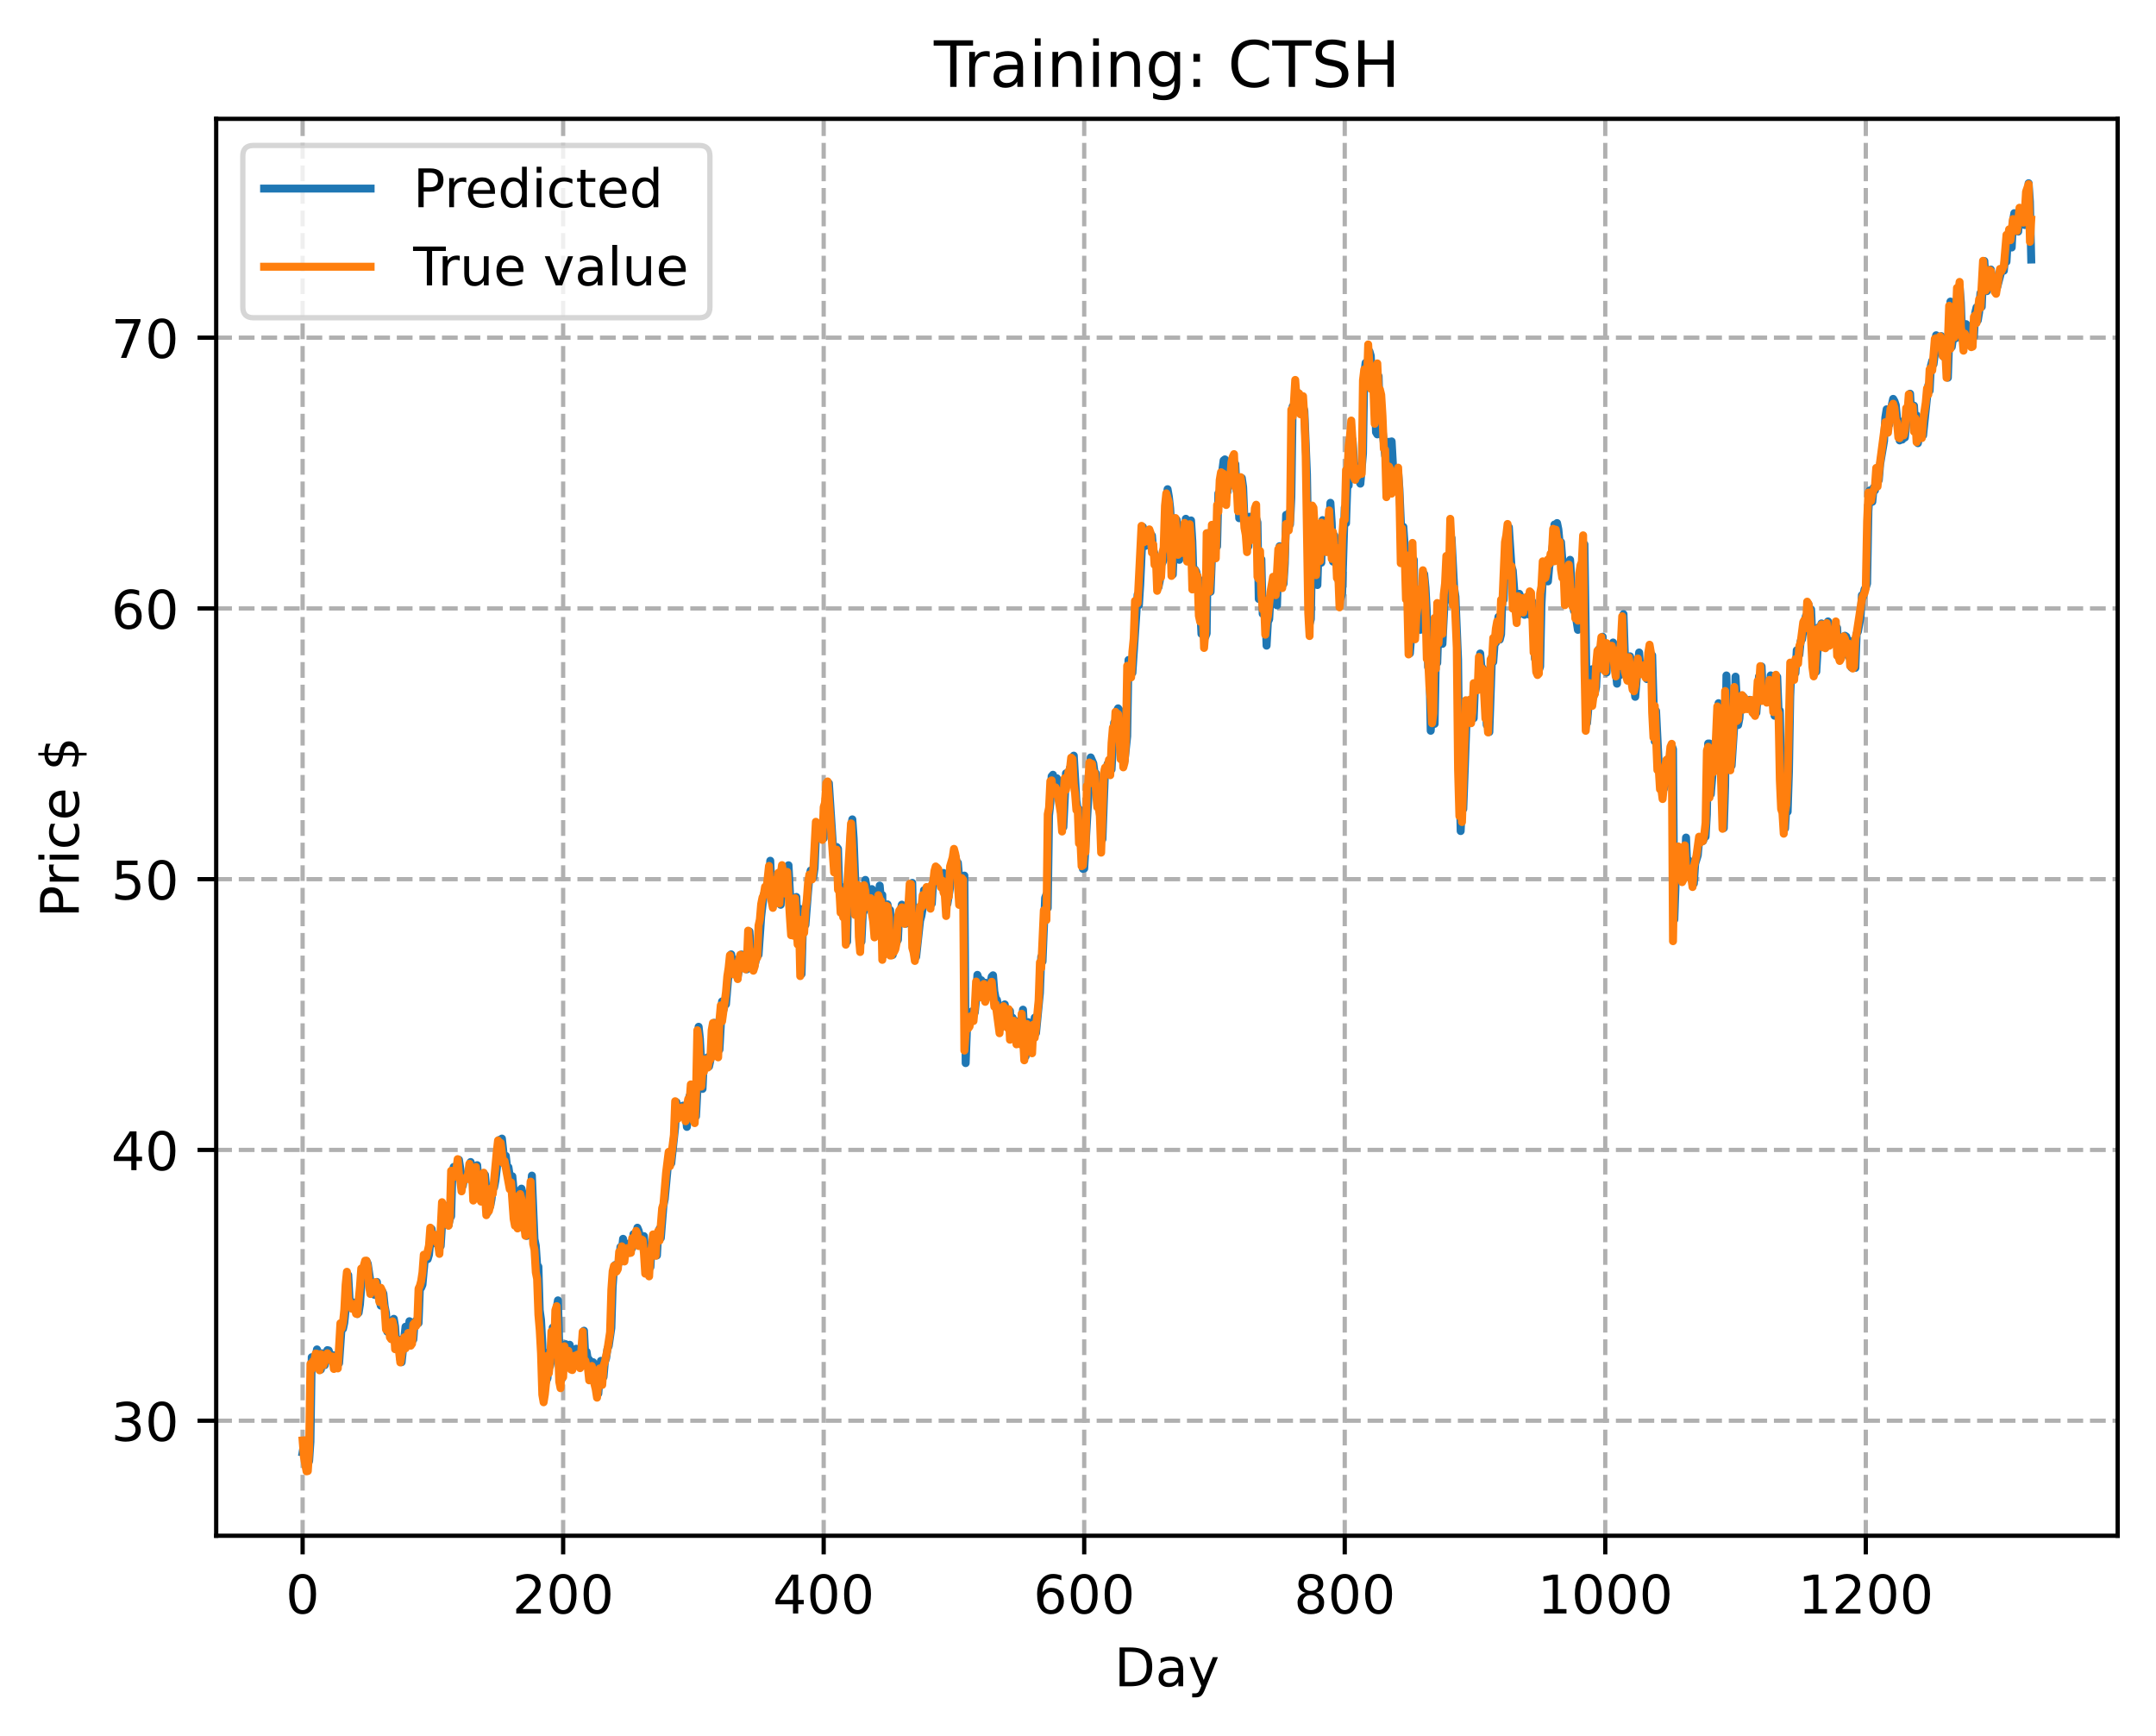 <?xml version="1.0" encoding="utf-8" standalone="no"?>
<!DOCTYPE svg PUBLIC "-//W3C//DTD SVG 1.1//EN"
  "http://www.w3.org/Graphics/SVG/1.1/DTD/svg11.dtd">
<!-- Created with matplotlib (https://matplotlib.org/) -->
<svg height="325.986pt" version="1.1" viewBox="0 0 404.923 325.986" width="404.923pt" xmlns="http://www.w3.org/2000/svg" xmlns:xlink="http://www.w3.org/1999/xlink">
 <defs>
  <style type="text/css">
*{stroke-linecap:butt;stroke-linejoin:round;}
  </style>
 </defs>
 <g id="figure_1">
  <g id="patch_1">
   <path d="M 0 325.986 
L 404.923 325.986 
L 404.923 0 
L 0 0 
z
" style="fill:#ffffff;"/>
  </g>
  <g id="axes_1">
   <g id="patch_2">
    <path d="M 40.603 288.43 
L 397.723 288.43 
L 397.723 22.318 
L 40.603 22.318 
z
" style="fill:#ffffff;"/>
   </g>
   <g id="matplotlib.axis_1">
    <g id="xtick_1">
     <g id="line2d_1">
      <path clip-path="url(#p293e6e2307)" d="M 56.836 288.43 
L 56.836 22.318 
" style="fill:none;stroke:#b0b0b0;stroke-dasharray:2.96,1.28;stroke-dashoffset:0;stroke-width:0.8;"/>
     </g>
     <g id="line2d_2">
      <defs>
       <path d="M 0 0 
L 0 3.5 
" id="mbfdfb93a76" style="stroke:#000000;stroke-width:0.8;"/>
      </defs>
      <g>
       <use style="stroke:#000000;stroke-width:0.8;" x="56.836" xlink:href="#mbfdfb93a76" y="288.43"/>
      </g>
     </g>
     <g id="text_1">
      <!-- 0 -->
      <defs>
       <path d="M 31.781 66.406 
Q 24.172 66.406 20.328 58.906 
Q 16.5 51.422 16.5 36.375 
Q 16.5 21.391 20.328 13.891 
Q 24.172 6.391 31.781 6.391 
Q 39.453 6.391 43.281 13.891 
Q 47.125 21.391 47.125 36.375 
Q 47.125 51.422 43.281 58.906 
Q 39.453 66.406 31.781 66.406 
z
M 31.781 74.219 
Q 44.047 74.219 50.516 64.516 
Q 56.984 54.828 56.984 36.375 
Q 56.984 17.969 50.516 8.266 
Q 44.047 -1.422 31.781 -1.422 
Q 19.531 -1.422 13.062 8.266 
Q 6.594 17.969 6.594 36.375 
Q 6.594 54.828 13.062 64.516 
Q 19.531 74.219 31.781 74.219 
z
" id="DejaVuSans-48"/>
      </defs>
      <g transform="translate(53.655 303.029)scale(0.1 -0.1)">
       <use xlink:href="#DejaVuSans-48"/>
      </g>
     </g>
    </g>
    <g id="xtick_2">
     <g id="line2d_3">
      <path clip-path="url(#p293e6e2307)" d="M 105.766 288.43 
L 105.766 22.318 
" style="fill:none;stroke:#b0b0b0;stroke-dasharray:2.96,1.28;stroke-dashoffset:0;stroke-width:0.8;"/>
     </g>
     <g id="line2d_4">
      <g>
       <use style="stroke:#000000;stroke-width:0.8;" x="105.766" xlink:href="#mbfdfb93a76" y="288.43"/>
      </g>
     </g>
     <g id="text_2">
      <!-- 200 -->
      <defs>
       <path d="M 19.188 8.297 
L 53.609 8.297 
L 53.609 0 
L 7.328 0 
L 7.328 8.297 
Q 12.938 14.109 22.625 23.891 
Q 32.328 33.688 34.812 36.531 
Q 39.547 41.844 41.422 45.531 
Q 43.312 49.219 43.312 52.781 
Q 43.312 58.594 39.234 62.25 
Q 35.156 65.922 28.609 65.922 
Q 23.969 65.922 18.812 64.312 
Q 13.672 62.703 7.812 59.422 
L 7.812 69.391 
Q 13.766 71.781 18.938 73 
Q 24.125 74.219 28.422 74.219 
Q 39.75 74.219 46.484 68.547 
Q 53.219 62.891 53.219 53.422 
Q 53.219 48.922 51.531 44.891 
Q 49.859 40.875 45.406 35.406 
Q 44.188 33.984 37.641 27.219 
Q 31.109 20.453 19.188 8.297 
z
" id="DejaVuSans-50"/>
      </defs>
      <g transform="translate(96.223 303.029)scale(0.1 -0.1)">
       <use xlink:href="#DejaVuSans-50"/>
       <use x="63.623" xlink:href="#DejaVuSans-48"/>
       <use x="127.246" xlink:href="#DejaVuSans-48"/>
      </g>
     </g>
    </g>
    <g id="xtick_3">
     <g id="line2d_5">
      <path clip-path="url(#p293e6e2307)" d="M 154.697 288.43 
L 154.697 22.318 
" style="fill:none;stroke:#b0b0b0;stroke-dasharray:2.96,1.28;stroke-dashoffset:0;stroke-width:0.8;"/>
     </g>
     <g id="line2d_6">
      <g>
       <use style="stroke:#000000;stroke-width:0.8;" x="154.697" xlink:href="#mbfdfb93a76" y="288.43"/>
      </g>
     </g>
     <g id="text_3">
      <!-- 400 -->
      <defs>
       <path d="M 37.797 64.312 
L 12.891 25.391 
L 37.797 25.391 
z
M 35.203 72.906 
L 47.609 72.906 
L 47.609 25.391 
L 58.016 25.391 
L 58.016 17.188 
L 47.609 17.188 
L 47.609 0 
L 37.797 0 
L 37.797 17.188 
L 4.891 17.188 
L 4.891 26.703 
z
" id="DejaVuSans-52"/>
      </defs>
      <g transform="translate(145.153 303.029)scale(0.1 -0.1)">
       <use xlink:href="#DejaVuSans-52"/>
       <use x="63.623" xlink:href="#DejaVuSans-48"/>
       <use x="127.246" xlink:href="#DejaVuSans-48"/>
      </g>
     </g>
    </g>
    <g id="xtick_4">
     <g id="line2d_7">
      <path clip-path="url(#p293e6e2307)" d="M 203.628 288.43 
L 203.628 22.318 
" style="fill:none;stroke:#b0b0b0;stroke-dasharray:2.96,1.28;stroke-dashoffset:0;stroke-width:0.8;"/>
     </g>
     <g id="line2d_8">
      <g>
       <use style="stroke:#000000;stroke-width:0.8;" x="203.628" xlink:href="#mbfdfb93a76" y="288.43"/>
      </g>
     </g>
     <g id="text_4">
      <!-- 600 -->
      <defs>
       <path d="M 33.016 40.375 
Q 26.375 40.375 22.484 35.828 
Q 18.609 31.297 18.609 23.391 
Q 18.609 15.531 22.484 10.953 
Q 26.375 6.391 33.016 6.391 
Q 39.656 6.391 43.531 10.953 
Q 47.406 15.531 47.406 23.391 
Q 47.406 31.297 43.531 35.828 
Q 39.656 40.375 33.016 40.375 
z
M 52.594 71.297 
L 52.594 62.312 
Q 48.875 64.062 45.094 64.984 
Q 41.312 65.922 37.594 65.922 
Q 27.828 65.922 22.672 59.328 
Q 17.531 52.734 16.797 39.406 
Q 19.672 43.656 24.016 45.922 
Q 28.375 48.188 33.594 48.188 
Q 44.578 48.188 50.953 41.516 
Q 57.328 34.859 57.328 23.391 
Q 57.328 12.156 50.688 5.359 
Q 44.047 -1.422 33.016 -1.422 
Q 20.359 -1.422 13.672 8.266 
Q 6.984 17.969 6.984 36.375 
Q 6.984 53.656 15.188 63.938 
Q 23.391 74.219 37.203 74.219 
Q 40.922 74.219 44.703 73.484 
Q 48.484 72.75 52.594 71.297 
z
" id="DejaVuSans-54"/>
      </defs>
      <g transform="translate(194.084 303.029)scale(0.1 -0.1)">
       <use xlink:href="#DejaVuSans-54"/>
       <use x="63.623" xlink:href="#DejaVuSans-48"/>
       <use x="127.246" xlink:href="#DejaVuSans-48"/>
      </g>
     </g>
    </g>
    <g id="xtick_5">
     <g id="line2d_9">
      <path clip-path="url(#p293e6e2307)" d="M 252.558 288.43 
L 252.558 22.318 
" style="fill:none;stroke:#b0b0b0;stroke-dasharray:2.96,1.28;stroke-dashoffset:0;stroke-width:0.8;"/>
     </g>
     <g id="line2d_10">
      <g>
       <use style="stroke:#000000;stroke-width:0.8;" x="252.558" xlink:href="#mbfdfb93a76" y="288.43"/>
      </g>
     </g>
     <g id="text_5">
      <!-- 800 -->
      <defs>
       <path d="M 31.781 34.625 
Q 24.75 34.625 20.719 30.859 
Q 16.703 27.094 16.703 20.516 
Q 16.703 13.922 20.719 10.156 
Q 24.75 6.391 31.781 6.391 
Q 38.812 6.391 42.859 10.172 
Q 46.922 13.969 46.922 20.516 
Q 46.922 27.094 42.891 30.859 
Q 38.875 34.625 31.781 34.625 
z
M 21.922 38.812 
Q 15.578 40.375 12.031 44.719 
Q 8.5 49.078 8.5 55.328 
Q 8.5 64.062 14.719 69.141 
Q 20.953 74.219 31.781 74.219 
Q 42.672 74.219 48.875 69.141 
Q 55.078 64.062 55.078 55.328 
Q 55.078 49.078 51.531 44.719 
Q 48 40.375 41.703 38.812 
Q 48.828 37.156 52.797 32.312 
Q 56.781 27.484 56.781 20.516 
Q 56.781 9.906 50.312 4.234 
Q 43.844 -1.422 31.781 -1.422 
Q 19.734 -1.422 13.25 4.234 
Q 6.781 9.906 6.781 20.516 
Q 6.781 27.484 10.781 32.312 
Q 14.797 37.156 21.922 38.812 
z
M 18.312 54.391 
Q 18.312 48.734 21.844 45.562 
Q 25.391 42.391 31.781 42.391 
Q 38.141 42.391 41.719 45.562 
Q 45.312 48.734 45.312 54.391 
Q 45.312 60.062 41.719 63.234 
Q 38.141 66.406 31.781 66.406 
Q 25.391 66.406 21.844 63.234 
Q 18.312 60.062 18.312 54.391 
z
" id="DejaVuSans-56"/>
      </defs>
      <g transform="translate(243.015 303.029)scale(0.1 -0.1)">
       <use xlink:href="#DejaVuSans-56"/>
       <use x="63.623" xlink:href="#DejaVuSans-48"/>
       <use x="127.246" xlink:href="#DejaVuSans-48"/>
      </g>
     </g>
    </g>
    <g id="xtick_6">
     <g id="line2d_11">
      <path clip-path="url(#p293e6e2307)" d="M 301.489 288.43 
L 301.489 22.318 
" style="fill:none;stroke:#b0b0b0;stroke-dasharray:2.96,1.28;stroke-dashoffset:0;stroke-width:0.8;"/>
     </g>
     <g id="line2d_12">
      <g>
       <use style="stroke:#000000;stroke-width:0.8;" x="301.489" xlink:href="#mbfdfb93a76" y="288.43"/>
      </g>
     </g>
     <g id="text_6">
      <!-- 1000 -->
      <defs>
       <path d="M 12.406 8.297 
L 28.516 8.297 
L 28.516 63.922 
L 10.984 60.406 
L 10.984 69.391 
L 28.422 72.906 
L 38.281 72.906 
L 38.281 8.297 
L 54.391 8.297 
L 54.391 0 
L 12.406 0 
z
" id="DejaVuSans-49"/>
      </defs>
      <g transform="translate(288.764 303.029)scale(0.1 -0.1)">
       <use xlink:href="#DejaVuSans-49"/>
       <use x="63.623" xlink:href="#DejaVuSans-48"/>
       <use x="127.246" xlink:href="#DejaVuSans-48"/>
       <use x="190.869" xlink:href="#DejaVuSans-48"/>
      </g>
     </g>
    </g>
    <g id="xtick_7">
     <g id="line2d_13">
      <path clip-path="url(#p293e6e2307)" d="M 350.419 288.43 
L 350.419 22.318 
" style="fill:none;stroke:#b0b0b0;stroke-dasharray:2.96,1.28;stroke-dashoffset:0;stroke-width:0.8;"/>
     </g>
     <g id="line2d_14">
      <g>
       <use style="stroke:#000000;stroke-width:0.8;" x="350.419" xlink:href="#mbfdfb93a76" y="288.43"/>
      </g>
     </g>
     <g id="text_7">
      <!-- 1200 -->
      <g transform="translate(337.694 303.029)scale(0.1 -0.1)">
       <use xlink:href="#DejaVuSans-49"/>
       <use x="63.623" xlink:href="#DejaVuSans-50"/>
       <use x="127.246" xlink:href="#DejaVuSans-48"/>
       <use x="190.869" xlink:href="#DejaVuSans-48"/>
      </g>
     </g>
    </g>
    <g id="text_8">
     <!-- Day -->
     <defs>
      <path d="M 19.672 64.797 
L 19.672 8.109 
L 31.594 8.109 
Q 46.688 8.109 53.688 14.938 
Q 60.688 21.781 60.688 36.531 
Q 60.688 51.172 53.688 57.984 
Q 46.688 64.797 31.594 64.797 
z
M 9.812 72.906 
L 30.078 72.906 
Q 51.266 72.906 61.172 64.094 
Q 71.094 55.281 71.094 36.531 
Q 71.094 17.672 61.125 8.828 
Q 51.172 0 30.078 0 
L 9.812 0 
z
" id="DejaVuSans-68"/>
      <path d="M 34.281 27.484 
Q 23.391 27.484 19.188 25 
Q 14.984 22.516 14.984 16.5 
Q 14.984 11.719 18.141 8.906 
Q 21.297 6.109 26.703 6.109 
Q 34.188 6.109 38.703 11.406 
Q 43.219 16.703 43.219 25.484 
L 43.219 27.484 
z
M 52.203 31.203 
L 52.203 0 
L 43.219 0 
L 43.219 8.297 
Q 40.141 3.328 35.547 0.953 
Q 30.953 -1.422 24.312 -1.422 
Q 15.922 -1.422 10.953 3.297 
Q 6 8.016 6 15.922 
Q 6 25.141 12.172 29.828 
Q 18.359 34.516 30.609 34.516 
L 43.219 34.516 
L 43.219 35.406 
Q 43.219 41.609 39.141 45 
Q 35.062 48.391 27.688 48.391 
Q 23 48.391 18.547 47.266 
Q 14.109 46.141 10.016 43.891 
L 10.016 52.203 
Q 14.938 54.109 19.578 55.047 
Q 24.219 56 28.609 56 
Q 40.484 56 46.344 49.844 
Q 52.203 43.703 52.203 31.203 
z
" id="DejaVuSans-97"/>
      <path d="M 32.172 -5.078 
Q 28.375 -14.844 24.75 -17.812 
Q 21.141 -20.797 15.094 -20.797 
L 7.906 -20.797 
L 7.906 -13.281 
L 13.188 -13.281 
Q 16.891 -13.281 18.938 -11.516 
Q 21 -9.766 23.484 -3.219 
L 25.094 0.875 
L 2.984 54.688 
L 12.5 54.688 
L 29.594 11.922 
L 46.688 54.688 
L 56.203 54.688 
z
" id="DejaVuSans-121"/>
     </defs>
     <g transform="translate(209.29 316.707)scale(0.1 -0.1)">
      <use xlink:href="#DejaVuSans-68"/>
      <use x="77.002" xlink:href="#DejaVuSans-97"/>
      <use x="138.281" xlink:href="#DejaVuSans-121"/>
     </g>
    </g>
   </g>
   <g id="matplotlib.axis_2">
    <g id="ytick_1">
     <g id="line2d_15">
      <path clip-path="url(#p293e6e2307)" d="M 40.603 266.825 
L 397.723 266.825 
" style="fill:none;stroke:#b0b0b0;stroke-dasharray:2.96,1.28;stroke-dashoffset:0;stroke-width:0.8;"/>
     </g>
     <g id="line2d_16">
      <defs>
       <path d="M 0 0 
L -3.5 0 
" id="mb571dba952" style="stroke:#000000;stroke-width:0.8;"/>
      </defs>
      <g>
       <use style="stroke:#000000;stroke-width:0.8;" x="40.603" xlink:href="#mb571dba952" y="266.825"/>
      </g>
     </g>
     <g id="text_9">
      <!-- 30 -->
      <defs>
       <path d="M 40.578 39.312 
Q 47.656 37.797 51.625 33 
Q 55.609 28.219 55.609 21.188 
Q 55.609 10.406 48.188 4.484 
Q 40.766 -1.422 27.094 -1.422 
Q 22.516 -1.422 17.656 -0.516 
Q 12.797 0.391 7.625 2.203 
L 7.625 11.719 
Q 11.719 9.328 16.594 8.109 
Q 21.484 6.891 26.812 6.891 
Q 36.078 6.891 40.938 10.547 
Q 45.797 14.203 45.797 21.188 
Q 45.797 27.641 41.281 31.266 
Q 36.766 34.906 28.719 34.906 
L 20.219 34.906 
L 20.219 43.016 
L 29.109 43.016 
Q 36.375 43.016 40.234 45.922 
Q 44.094 48.828 44.094 54.297 
Q 44.094 59.906 40.109 62.906 
Q 36.141 65.922 28.719 65.922 
Q 24.656 65.922 20.016 65.031 
Q 15.375 64.156 9.812 62.312 
L 9.812 71.094 
Q 15.438 72.656 20.344 73.438 
Q 25.25 74.219 29.594 74.219 
Q 40.828 74.219 47.359 69.109 
Q 53.906 64.016 53.906 55.328 
Q 53.906 49.266 50.438 45.094 
Q 46.969 40.922 40.578 39.312 
z
" id="DejaVuSans-51"/>
      </defs>
      <g transform="translate(20.878 270.624)scale(0.1 -0.1)">
       <use xlink:href="#DejaVuSans-51"/>
       <use x="63.623" xlink:href="#DejaVuSans-48"/>
      </g>
     </g>
    </g>
    <g id="ytick_2">
     <g id="line2d_17">
      <path clip-path="url(#p293e6e2307)" d="M 40.603 215.974 
L 397.723 215.974 
" style="fill:none;stroke:#b0b0b0;stroke-dasharray:2.96,1.28;stroke-dashoffset:0;stroke-width:0.8;"/>
     </g>
     <g id="line2d_18">
      <g>
       <use style="stroke:#000000;stroke-width:0.8;" x="40.603" xlink:href="#mb571dba952" y="215.974"/>
      </g>
     </g>
     <g id="text_10">
      <!-- 40 -->
      <g transform="translate(20.878 219.773)scale(0.1 -0.1)">
       <use xlink:href="#DejaVuSans-52"/>
       <use x="63.623" xlink:href="#DejaVuSans-48"/>
      </g>
     </g>
    </g>
    <g id="ytick_3">
     <g id="line2d_19">
      <path clip-path="url(#p293e6e2307)" d="M 40.603 165.123 
L 397.723 165.123 
" style="fill:none;stroke:#b0b0b0;stroke-dasharray:2.96,1.28;stroke-dashoffset:0;stroke-width:0.8;"/>
     </g>
     <g id="line2d_20">
      <g>
       <use style="stroke:#000000;stroke-width:0.8;" x="40.603" xlink:href="#mb571dba952" y="165.123"/>
      </g>
     </g>
     <g id="text_11">
      <!-- 50 -->
      <defs>
       <path d="M 10.797 72.906 
L 49.516 72.906 
L 49.516 64.594 
L 19.828 64.594 
L 19.828 46.734 
Q 21.969 47.469 24.109 47.828 
Q 26.266 48.188 28.422 48.188 
Q 40.625 48.188 47.75 41.5 
Q 54.891 34.812 54.891 23.391 
Q 54.891 11.625 47.562 5.094 
Q 40.234 -1.422 26.906 -1.422 
Q 22.312 -1.422 17.547 -0.641 
Q 12.797 0.141 7.719 1.703 
L 7.719 11.625 
Q 12.109 9.234 16.797 8.062 
Q 21.484 6.891 26.703 6.891 
Q 35.156 6.891 40.078 11.328 
Q 45.016 15.766 45.016 23.391 
Q 45.016 31 40.078 35.438 
Q 35.156 39.891 26.703 39.891 
Q 22.75 39.891 18.812 39.016 
Q 14.891 38.141 10.797 36.281 
z
" id="DejaVuSans-53"/>
      </defs>
      <g transform="translate(20.878 168.922)scale(0.1 -0.1)">
       <use xlink:href="#DejaVuSans-53"/>
       <use x="63.623" xlink:href="#DejaVuSans-48"/>
      </g>
     </g>
    </g>
    <g id="ytick_4">
     <g id="line2d_21">
      <path clip-path="url(#p293e6e2307)" d="M 40.603 114.272 
L 397.723 114.272 
" style="fill:none;stroke:#b0b0b0;stroke-dasharray:2.96,1.28;stroke-dashoffset:0;stroke-width:0.8;"/>
     </g>
     <g id="line2d_22">
      <g>
       <use style="stroke:#000000;stroke-width:0.8;" x="40.603" xlink:href="#mb571dba952" y="114.272"/>
      </g>
     </g>
     <g id="text_12">
      <!-- 60 -->
      <g transform="translate(20.878 118.071)scale(0.1 -0.1)">
       <use xlink:href="#DejaVuSans-54"/>
       <use x="63.623" xlink:href="#DejaVuSans-48"/>
      </g>
     </g>
    </g>
    <g id="ytick_5">
     <g id="line2d_23">
      <path clip-path="url(#p293e6e2307)" d="M 40.603 63.421 
L 397.723 63.421 
" style="fill:none;stroke:#b0b0b0;stroke-dasharray:2.96,1.28;stroke-dashoffset:0;stroke-width:0.8;"/>
     </g>
     <g id="line2d_24">
      <g>
       <use style="stroke:#000000;stroke-width:0.8;" x="40.603" xlink:href="#mb571dba952" y="63.421"/>
      </g>
     </g>
     <g id="text_13">
      <!-- 70 -->
      <defs>
       <path d="M 8.203 72.906 
L 55.078 72.906 
L 55.078 68.703 
L 28.609 0 
L 18.312 0 
L 43.219 64.594 
L 8.203 64.594 
z
" id="DejaVuSans-55"/>
      </defs>
      <g transform="translate(20.878 67.22)scale(0.1 -0.1)">
       <use xlink:href="#DejaVuSans-55"/>
       <use x="63.623" xlink:href="#DejaVuSans-48"/>
      </g>
     </g>
    </g>
    <g id="text_14">
     <!-- Price $ -->
     <defs>
      <path d="M 19.672 64.797 
L 19.672 37.406 
L 32.078 37.406 
Q 38.969 37.406 42.719 40.969 
Q 46.484 44.531 46.484 51.125 
Q 46.484 57.672 42.719 61.234 
Q 38.969 64.797 32.078 64.797 
z
M 9.812 72.906 
L 32.078 72.906 
Q 44.344 72.906 50.609 67.359 
Q 56.891 61.812 56.891 51.125 
Q 56.891 40.328 50.609 34.812 
Q 44.344 29.297 32.078 29.297 
L 19.672 29.297 
L 19.672 0 
L 9.812 0 
z
" id="DejaVuSans-80"/>
      <path d="M 41.109 46.297 
Q 39.594 47.172 37.812 47.578 
Q 36.031 48 33.891 48 
Q 26.266 48 22.188 43.047 
Q 18.109 38.094 18.109 28.812 
L 18.109 0 
L 9.078 0 
L 9.078 54.688 
L 18.109 54.688 
L 18.109 46.188 
Q 20.953 51.172 25.484 53.578 
Q 30.031 56 36.531 56 
Q 37.453 56 38.578 55.875 
Q 39.703 55.766 41.062 55.516 
z
" id="DejaVuSans-114"/>
      <path d="M 9.422 54.688 
L 18.406 54.688 
L 18.406 0 
L 9.422 0 
z
M 9.422 75.984 
L 18.406 75.984 
L 18.406 64.594 
L 9.422 64.594 
z
" id="DejaVuSans-105"/>
      <path d="M 48.781 52.594 
L 48.781 44.188 
Q 44.969 46.297 41.141 47.344 
Q 37.312 48.391 33.406 48.391 
Q 24.656 48.391 19.812 42.844 
Q 14.984 37.312 14.984 27.297 
Q 14.984 17.281 19.812 11.734 
Q 24.656 6.203 33.406 6.203 
Q 37.312 6.203 41.141 7.25 
Q 44.969 8.297 48.781 10.406 
L 48.781 2.094 
Q 45.016 0.344 40.984 -0.531 
Q 36.969 -1.422 32.422 -1.422 
Q 20.062 -1.422 12.781 6.344 
Q 5.516 14.109 5.516 27.297 
Q 5.516 40.672 12.859 48.328 
Q 20.219 56 33.016 56 
Q 37.156 56 41.109 55.141 
Q 45.062 54.297 48.781 52.594 
z
" id="DejaVuSans-99"/>
      <path d="M 56.203 29.594 
L 56.203 25.203 
L 14.891 25.203 
Q 15.484 15.922 20.484 11.062 
Q 25.484 6.203 34.422 6.203 
Q 39.594 6.203 44.453 7.469 
Q 49.312 8.734 54.109 11.281 
L 54.109 2.781 
Q 49.266 0.734 44.188 -0.344 
Q 39.109 -1.422 33.891 -1.422 
Q 20.797 -1.422 13.156 6.188 
Q 5.516 13.812 5.516 26.812 
Q 5.516 40.234 12.766 48.109 
Q 20.016 56 32.328 56 
Q 43.359 56 49.781 48.891 
Q 56.203 41.797 56.203 29.594 
z
M 47.219 32.234 
Q 47.125 39.594 43.094 43.984 
Q 39.062 48.391 32.422 48.391 
Q 24.906 48.391 20.391 44.141 
Q 15.875 39.891 15.188 32.172 
z
" id="DejaVuSans-101"/>
      <path id="DejaVuSans-32"/>
      <path d="M 33.797 -14.703 
L 28.906 -14.703 
L 28.859 0 
Q 23.734 0.094 18.609 1.188 
Q 13.484 2.297 8.297 4.5 
L 8.297 13.281 
Q 13.281 10.156 18.375 8.562 
Q 23.484 6.984 28.906 6.938 
L 28.906 29.203 
Q 18.109 30.953 13.203 35.156 
Q 8.297 39.359 8.297 46.688 
Q 8.297 54.641 13.625 59.219 
Q 18.953 63.812 28.906 64.5 
L 28.906 75.984 
L 33.797 75.984 
L 33.797 64.656 
Q 38.328 64.453 42.578 63.688 
Q 46.828 62.938 50.875 61.625 
L 50.875 53.078 
Q 46.828 55.125 42.547 56.25 
Q 38.281 57.375 33.797 57.562 
L 33.797 36.719 
Q 44.875 35.016 50.094 30.609 
Q 55.328 26.219 55.328 18.609 
Q 55.328 10.359 49.781 5.594 
Q 44.234 0.828 33.797 0.094 
z
M 28.906 37.594 
L 28.906 57.625 
Q 23.25 56.984 20.266 54.391 
Q 17.281 51.812 17.281 47.516 
Q 17.281 43.312 20.031 40.969 
Q 22.797 38.625 28.906 37.594 
z
M 33.797 28.219 
L 33.797 7.078 
Q 39.984 7.906 43.141 10.594 
Q 46.297 13.281 46.297 17.672 
Q 46.297 21.969 43.281 24.5 
Q 40.281 27.047 33.797 28.219 
z
" id="DejaVuSans-36"/>
     </defs>
     <g transform="translate(14.798 172.342)rotate(-90)scale(0.1 -0.1)">
      <use xlink:href="#DejaVuSans-80"/>
      <use x="58.553" xlink:href="#DejaVuSans-114"/>
      <use x="99.666" xlink:href="#DejaVuSans-105"/>
      <use x="127.449" xlink:href="#DejaVuSans-99"/>
      <use x="182.43" xlink:href="#DejaVuSans-101"/>
      <use x="243.953" xlink:href="#DejaVuSans-32"/>
      <use x="275.74" xlink:href="#DejaVuSans-36"/>
     </g>
    </g>
   </g>
   <g id="line2d_25">
    <path clip-path="url(#p293e6e2307)" d="M 56.836 272.763 
L 57.081 271.296 
L 57.57 274.572 
L 57.814 274.998 
L 58.059 274.382 
L 58.304 270.773 
L 58.548 254.899 
L 58.793 256.551 
L 59.282 255.323 
L 59.527 253.438 
L 59.772 254.098 
L 60.261 257.228 
L 60.506 254.168 
L 60.995 256.399 
L 61.484 253.573 
L 61.729 253.631 
L 62.463 255.805 
L 62.708 254.538 
L 62.952 256.604 
L 63.197 255.111 
L 63.441 255.464 
L 63.686 256.024 
L 64.175 249.003 
L 64.42 249.569 
L 64.665 248.405 
L 64.909 246.061 
L 65.399 239.461 
L 65.643 243.903 
L 65.888 244.813 
L 66.133 244.877 
L 66.377 245.662 
L 66.622 244.629 
L 66.867 245.205 
L 67.111 246.792 
L 67.356 246.546 
L 67.601 244.984 
L 68.09 238.226 
L 68.335 238.766 
L 68.824 236.85 
L 69.069 237.317 
L 69.802 242.217 
L 70.047 241.569 
L 70.292 243.171 
L 70.536 242.443 
L 70.781 240.761 
L 71.026 243.365 
L 71.515 245.217 
L 71.76 242.447 
L 72.004 242.941 
L 72.249 245.35 
L 72.494 246.609 
L 72.738 250.118 
L 72.983 249.604 
L 73.228 248.401 
L 73.472 251.185 
L 73.717 250.998 
L 73.962 247.693 
L 74.206 249.189 
L 74.451 253.231 
L 74.696 251.79 
L 74.94 251.606 
L 75.185 255.289 
L 75.429 255.846 
L 76.163 249.171 
L 76.408 252.168 
L 76.653 250.695 
L 76.897 248.142 
L 77.142 252.117 
L 77.387 251.578 
L 77.631 251.579 
L 77.876 248.32 
L 78.121 248.041 
L 78.365 248.42 
L 78.61 248.495 
L 78.855 242.004 
L 79.099 241.863 
L 79.344 241.291 
L 79.833 235.917 
L 80.323 236.491 
L 80.567 235.652 
L 81.056 230.812 
L 81.301 232.909 
L 81.546 233.493 
L 81.79 232.288 
L 82.035 231.964 
L 82.28 233.797 
L 82.524 233.421 
L 82.769 234.021 
L 83.258 226.222 
L 83.503 227.395 
L 83.748 227.732 
L 83.992 227.238 
L 84.237 230.129 
L 84.482 228.916 
L 84.726 228.429 
L 84.971 220.115 
L 85.216 219.163 
L 85.46 220.73 
L 85.705 220.726 
L 86.194 217.82 
L 86.684 220.953 
L 86.928 222.673 
L 87.173 221.353 
L 87.417 220.946 
L 87.662 220.824 
L 87.907 221.279 
L 88.396 218.245 
L 88.641 220.911 
L 88.885 219.541 
L 89.13 224.738 
L 89.375 219.709 
L 89.619 218.835 
L 89.864 221.859 
L 90.109 223.289 
L 90.353 223.314 
L 90.598 223.956 
L 90.843 224.108 
L 91.087 220.651 
L 91.332 223.308 
L 91.577 227.765 
L 91.821 225.093 
L 92.066 226.564 
L 92.311 225.281 
L 92.555 223.048 
L 92.8 223.009 
L 93.044 221.725 
L 93.289 219.639 
L 93.778 214.089 
L 94.023 215.35 
L 94.268 213.841 
L 94.757 218.385 
L 95.002 217.079 
L 95.246 219.225 
L 95.491 219.216 
L 95.98 222.446 
L 96.225 220.916 
L 96.47 223.516 
L 96.714 227.857 
L 96.959 229.658 
L 97.204 228.545 
L 97.448 230.537 
L 97.693 223.574 
L 97.938 223.237 
L 98.182 224.288 
L 98.427 227.452 
L 98.672 228.887 
L 98.916 232.121 
L 99.161 228.799 
L 99.405 229.776 
L 99.65 223.829 
L 99.895 220.796 
L 100.384 232.721 
L 100.629 233.957 
L 100.873 237.539 
L 101.118 237.895 
L 101.363 246.075 
L 101.607 247.857 
L 101.852 252.348 
L 102.097 260.215 
L 102.341 259.996 
L 102.831 258.821 
L 103.075 253.942 
L 103.32 256.537 
L 103.565 255.086 
L 103.809 249.333 
L 104.054 251.967 
L 104.299 252.435 
L 104.543 245.655 
L 104.788 244.224 
L 105.032 252.701 
L 105.277 256.865 
L 105.522 258.995 
L 105.766 254.865 
L 106.011 256.881 
L 106.256 252.457 
L 106.5 254.484 
L 106.745 253.977 
L 106.99 252.566 
L 107.234 255.705 
L 107.479 255.755 
L 107.724 256.369 
L 108.213 253.308 
L 108.947 255.392 
L 109.192 255.637 
L 109.436 251.381 
L 109.681 249.927 
L 109.926 254.834 
L 110.17 253.871 
L 110.415 255.394 
L 110.66 255.371 
L 110.904 257.836 
L 111.393 255.839 
L 112.372 261.739 
L 112.861 255.585 
L 113.106 258.415 
L 113.351 258.619 
L 113.595 255.832 
L 113.84 255.089 
L 114.085 253.333 
L 114.329 252.784 
L 114.819 249.401 
L 115.063 241.619 
L 115.308 238.362 
L 115.553 237.564 
L 115.797 237.996 
L 116.042 237.699 
L 116.287 237.033 
L 116.531 234.193 
L 116.776 235.027 
L 117.02 232.665 
L 117.265 234.818 
L 117.51 235.574 
L 117.754 233.691 
L 117.999 233.582 
L 118.244 234.355 
L 118.488 234.479 
L 118.733 234.412 
L 118.978 231.777 
L 119.222 231.92 
L 119.467 232.755 
L 119.712 230.579 
L 119.956 231.17 
L 120.201 232.266 
L 120.446 232.736 
L 120.69 232.199 
L 120.935 232.162 
L 121.424 237.771 
L 121.669 237.504 
L 122.158 237.98 
L 122.403 233.936 
L 122.648 233.921 
L 122.892 231.873 
L 123.137 232.465 
L 123.381 235.79 
L 123.626 231.474 
L 123.871 230.767 
L 124.115 232.507 
L 124.605 226.438 
L 124.849 225.215 
L 125.583 217.332 
L 125.828 216.343 
L 126.073 218.48 
L 126.807 211.676 
L 127.051 207.007 
L 127.296 209.235 
L 127.541 209.273 
L 127.785 208.76 
L 128.03 207.833 
L 128.275 207.656 
L 128.519 208.047 
L 128.764 208.892 
L 129.008 211.645 
L 129.253 207.294 
L 129.498 205.84 
L 129.742 206.562 
L 129.987 203.786 
L 130.232 205.669 
L 130.476 209.664 
L 130.721 209.661 
L 130.966 205.004 
L 131.21 192.84 
L 131.455 195.117 
L 131.944 204.511 
L 132.189 199.297 
L 132.434 200.449 
L 132.678 198.982 
L 132.923 198.567 
L 133.168 200.295 
L 133.657 198.002 
L 133.902 193.679 
L 134.146 192.089 
L 134.636 197.927 
L 134.88 195.879 
L 135.125 197.14 
L 135.614 188.08 
L 135.859 189.74 
L 136.103 188.835 
L 136.348 188.614 
L 136.837 182.871 
L 137.082 181.831 
L 137.327 179.237 
L 137.571 182.046 
L 137.816 181.581 
L 138.061 182.797 
L 138.305 180.247 
L 138.55 183.464 
L 139.284 179.265 
L 139.529 181.327 
L 139.773 180.983 
L 140.018 181.18 
L 140.263 182.057 
L 140.507 179.651 
L 140.752 174.937 
L 140.996 178.299 
L 141.241 177.868 
L 141.486 181.589 
L 141.73 181.291 
L 142.22 179.249 
L 142.464 179.334 
L 142.954 172.187 
L 143.443 168 
L 143.688 167.871 
L 143.932 166.425 
L 144.177 167.456 
L 144.422 165.511 
L 144.666 161.659 
L 144.911 167.917 
L 145.4 169.773 
L 145.89 164.833 
L 146.134 166.62 
L 146.379 163.878 
L 146.624 169.935 
L 146.868 163.665 
L 147.113 163.067 
L 147.357 164.452 
L 147.602 166.699 
L 147.847 167.52 
L 148.091 162.509 
L 148.581 171.859 
L 148.825 175.375 
L 149.07 173.866 
L 149.315 174.97 
L 149.559 168.462 
L 149.804 174.414 
L 150.049 176.613 
L 150.293 170.719 
L 150.538 182.956 
L 150.783 174.398 
L 151.027 171.876 
L 151.272 173.707 
L 151.761 167.511 
L 152.006 164.821 
L 152.251 163.5 
L 152.74 164.775 
L 152.984 163.094 
L 153.229 157.423 
L 153.474 154.682 
L 153.718 156.474 
L 154.208 155.782 
L 154.452 154.326 
L 154.697 157.438 
L 154.942 150.919 
L 155.186 151.606 
L 155.431 146.876 
L 155.676 147.1 
L 156.654 162.197 
L 156.899 163.491 
L 157.144 159.077 
L 157.388 159.412 
L 157.633 167.44 
L 157.878 166.462 
L 158.122 170.781 
L 158.367 169.353 
L 158.612 171.762 
L 158.856 169.775 
L 159.101 176.866 
L 159.345 165.153 
L 159.59 161.68 
L 159.835 155.392 
L 160.079 153.889 
L 160.324 157.452 
L 160.813 170.428 
L 161.303 166.355 
L 161.547 175.334 
L 161.792 176.845 
L 162.037 171.611 
L 162.281 171.074 
L 162.526 165.256 
L 163.015 168.288 
L 163.26 168.178 
L 163.505 169.587 
L 163.749 166.982 
L 164.239 171.966 
L 164.483 174.57 
L 164.728 175.267 
L 165.217 166.326 
L 165.462 169.067 
L 165.706 168.084 
L 165.951 179.388 
L 166.196 175.248 
L 166.44 174.66 
L 166.685 169.853 
L 166.93 171.044 
L 167.174 170.927 
L 167.419 178.313 
L 167.664 179.349 
L 167.908 177.306 
L 168.153 177.347 
L 168.642 176.498 
L 168.887 171.281 
L 169.132 171.133 
L 169.376 169.909 
L 169.621 170.546 
L 169.866 170.573 
L 170.11 173.491 
L 170.355 171.68 
L 170.6 172.011 
L 170.844 170.02 
L 171.089 166.238 
L 171.333 165.812 
L 171.578 177.788 
L 172.067 179.698 
L 172.801 172.928 
L 173.046 172.04 
L 173.291 170.63 
L 173.535 167.194 
L 174.025 168.441 
L 174.269 166.84 
L 174.514 166.686 
L 174.759 167.341 
L 175.003 169.726 
L 175.248 165.779 
L 175.493 165.893 
L 175.737 163.142 
L 175.982 162.992 
L 176.227 163.757 
L 176.471 164.099 
L 176.716 165.604 
L 176.96 166.015 
L 177.205 163.95 
L 177.45 166.569 
L 177.694 166.905 
L 177.939 169.75 
L 178.428 166.684 
L 178.673 162.42 
L 178.918 162.286 
L 179.162 161.922 
L 179.407 160.717 
L 179.652 161.809 
L 179.896 162.034 
L 180.141 164.74 
L 180.386 169.539 
L 180.63 168.362 
L 180.875 164.717 
L 181.12 164.451 
L 181.364 199.666 
L 181.609 193.086 
L 182.098 191.63 
L 182.343 191.463 
L 182.588 189.92 
L 182.832 189.948 
L 183.077 190.151 
L 183.321 187.719 
L 183.566 183.091 
L 183.811 183.784 
L 184.055 184.013 
L 184.3 184.088 
L 184.545 185.683 
L 184.789 185.536 
L 185.034 184.568 
L 185.279 187.014 
L 185.768 184.673 
L 186.013 184.697 
L 186.257 183.427 
L 186.502 183.174 
L 186.747 186.192 
L 186.991 187.458 
L 187.236 187.784 
L 187.725 189.987 
L 187.97 193.032 
L 188.215 189.694 
L 188.459 190.596 
L 188.704 188.634 
L 189.193 191.75 
L 189.438 191.578 
L 189.682 189.871 
L 189.927 194.442 
L 190.172 191.142 
L 190.416 193.019 
L 190.661 191.712 
L 190.906 193.222 
L 191.15 195.814 
L 191.395 192.579 
L 191.64 193.538 
L 191.884 193.672 
L 192.129 189.629 
L 192.618 198.416 
L 193.108 191.966 
L 193.352 193.695 
L 193.597 193.612 
L 193.842 193.849 
L 194.086 194.307 
L 194.331 191.125 
L 194.575 194.028 
L 195.309 186.49 
L 195.554 179.712 
L 195.799 180.574 
L 196.288 168.641 
L 196.533 167.986 
L 196.777 170.531 
L 197.022 153.157 
L 197.267 150.846 
L 197.511 145.806 
L 197.756 145.511 
L 198.001 147.77 
L 198.245 147.783 
L 198.49 146.164 
L 198.735 148.142 
L 198.979 148.827 
L 199.224 150.369 
L 199.713 155.335 
L 200.203 145.241 
L 200.447 146.506 
L 200.692 146.276 
L 200.936 144.257 
L 201.181 144.543 
L 201.67 141.924 
L 202.16 150.369 
L 202.404 152.165 
L 202.649 151.985 
L 202.894 157.515 
L 203.138 157.168 
L 203.383 163.181 
L 203.628 163.129 
L 204.851 142.257 
L 205.34 143.372 
L 205.585 145.193 
L 205.83 145.245 
L 206.319 151.654 
L 206.563 150.986 
L 206.808 153.602 
L 207.053 157.614 
L 207.542 144.446 
L 207.787 144.623 
L 208.031 143.451 
L 208.276 143.761 
L 208.521 142.617 
L 208.765 144.522 
L 209.255 135.719 
L 209.499 137.171 
L 209.744 133.555 
L 209.989 133.037 
L 210.233 133.36 
L 210.723 140.639 
L 210.967 136.31 
L 211.212 142.867 
L 211.701 138.277 
L 211.946 123.95 
L 212.191 125.239 
L 212.68 126.367 
L 213.658 111.667 
L 213.903 113.666 
L 214.148 109.773 
L 214.637 98.959 
L 214.882 101.696 
L 215.126 102.529 
L 215.371 100.972 
L 215.616 100.254 
L 215.86 101.92 
L 216.105 100.321 
L 216.35 100.586 
L 216.594 103.307 
L 216.839 104.023 
L 217.084 105.678 
L 217.328 106.111 
L 217.573 110.302 
L 217.818 109.11 
L 218.062 105.351 
L 218.307 105.699 
L 218.551 105.132 
L 218.796 103.027 
L 219.041 94.121 
L 219.285 91.88 
L 219.53 93.301 
L 219.775 95.49 
L 220.019 99.613 
L 220.264 107.907 
L 220.509 101.884 
L 220.753 98.636 
L 220.998 97.637 
L 221.243 102.606 
L 221.487 105.142 
L 221.732 101.007 
L 222.221 103.287 
L 222.466 101.177 
L 222.711 97.433 
L 223.2 103.601 
L 223.689 97.744 
L 223.934 101.652 
L 224.179 109.392 
L 224.423 106.937 
L 224.668 107.369 
L 224.912 108.493 
L 225.157 108.816 
L 225.646 119.046 
L 225.891 112.592 
L 226.136 117.225 
L 226.38 119.612 
L 226.625 118.973 
L 226.87 100.143 
L 227.114 111.067 
L 227.359 111.149 
L 227.848 98.804 
L 228.093 102.119 
L 228.338 101.626 
L 228.582 102.623 
L 228.827 92.655 
L 229.072 94.667 
L 229.561 88.381 
L 229.806 86.475 
L 230.05 86.279 
L 230.295 86.535 
L 230.539 92.355 
L 230.784 88.485 
L 231.273 88.062 
L 231.763 87.029 
L 232.007 87.151 
L 232.252 92.186 
L 232.497 92.386 
L 232.741 97.329 
L 232.986 95.665 
L 233.231 89.781 
L 233.475 91.473 
L 233.72 97.59 
L 233.965 99.742 
L 234.209 98.973 
L 234.454 102.639 
L 234.699 97.044 
L 234.943 101.135 
L 235.188 97.364 
L 235.433 98.798 
L 235.677 99.383 
L 235.922 97.326 
L 236.167 98.124 
L 236.411 112.486 
L 236.9 105.042 
L 237.145 115.275 
L 237.39 113.402 
L 237.634 114.076 
L 237.879 121.261 
L 238.124 116.819 
L 238.368 116.307 
L 238.613 111.991 
L 239.102 113.26 
L 239.347 109.301 
L 239.592 110.807 
L 239.836 113.694 
L 240.081 105.592 
L 240.326 102.583 
L 240.57 106.597 
L 240.815 105.832 
L 241.06 109.654 
L 241.304 105.855 
L 241.549 96.696 
L 241.794 98.167 
L 242.038 96.384 
L 242.283 98.49 
L 242.527 93.444 
L 242.772 76.335 
L 243.017 76.845 
L 243.261 76.234 
L 243.506 73.506 
L 243.995 77.426 
L 244.24 76.128 
L 244.485 77.599 
L 244.729 76.369 
L 244.974 77.114 
L 245.463 89.09 
L 245.953 117.218 
L 246.197 116.27 
L 246.442 101.71 
L 246.687 98.133 
L 247.176 103.046 
L 247.421 109.877 
L 247.665 102.202 
L 247.91 101.821 
L 248.155 105.689 
L 248.399 97.682 
L 248.644 101.733 
L 248.888 98.514 
L 249.378 103.464 
L 249.867 94.432 
L 250.112 98.185 
L 250.356 105.48 
L 250.601 100.57 
L 250.846 105.299 
L 251.09 102.757 
L 251.335 108.828 
L 251.58 109.659 
L 251.824 112.252 
L 252.069 111.456 
L 252.558 95.339 
L 252.803 98.271 
L 253.048 91.016 
L 253.292 91.198 
L 253.537 82.619 
L 253.782 84.9 
L 254.026 82.61 
L 254.515 89.864 
L 254.76 89.187 
L 255.494 90.836 
L 255.983 85.19 
L 256.228 70.266 
L 256.473 68.15 
L 256.717 69.824 
L 256.962 69.565 
L 257.207 66.003 
L 257.451 66.838 
L 257.696 72.183 
L 257.941 70.971 
L 258.185 71.84 
L 258.43 81.183 
L 258.675 81.583 
L 258.919 70.652 
L 259.164 78.947 
L 259.409 78.332 
L 260.143 85.581 
L 260.387 84.49 
L 260.632 91.742 
L 260.876 82.972 
L 261.121 85.724 
L 261.366 82.903 
L 261.855 91.741 
L 262.1 89.867 
L 262.344 90.721 
L 262.589 88.553 
L 262.834 91.925 
L 263.323 103.407 
L 263.568 98.946 
L 264.546 113.288 
L 264.791 122.72 
L 265.036 119.608 
L 265.28 106.906 
L 265.525 105.116 
L 265.77 117.755 
L 266.259 116.221 
L 266.503 112.917 
L 266.748 118.291 
L 266.993 111.139 
L 267.237 112.241 
L 267.482 107.828 
L 267.727 110.41 
L 267.971 114.844 
L 268.216 125.293 
L 268.461 125.271 
L 268.705 137.249 
L 268.95 133.261 
L 269.439 135.949 
L 269.684 122.61 
L 269.929 124.519 
L 270.173 117.46 
L 270.418 119.432 
L 270.663 117.594 
L 270.907 120.93 
L 271.397 111.196 
L 271.641 112.723 
L 272.131 110.546 
L 272.375 107.429 
L 272.62 101.051 
L 273.109 110.476 
L 273.354 112.073 
L 273.843 123.857 
L 274.088 144.772 
L 274.332 156.085 
L 274.577 150.235 
L 274.822 151.941 
L 275.311 138.644 
L 275.556 131.875 
L 275.8 134.675 
L 276.045 134.004 
L 276.29 132.338 
L 276.534 134.538 
L 276.779 134.894 
L 277.024 128.713 
L 277.268 129.328 
L 277.513 128.483 
L 277.758 128.165 
L 278.002 122.732 
L 278.247 125.654 
L 278.491 125.51 
L 278.736 126.263 
L 278.981 130.245 
L 279.225 136.168 
L 279.47 135.824 
L 279.715 137.482 
L 280.204 123.365 
L 280.449 124.324 
L 280.693 120.963 
L 280.938 120.734 
L 281.427 115.846 
L 281.672 120.134 
L 281.917 119.157 
L 282.161 112.611 
L 282.406 112.632 
L 282.651 105.168 
L 282.895 101.578 
L 283.14 100.935 
L 283.385 99.021 
L 283.874 106.397 
L 284.118 107.152 
L 284.608 113.676 
L 284.852 111.594 
L 285.097 115.563 
L 285.342 111.524 
L 285.586 112.099 
L 285.831 113.558 
L 286.076 113.968 
L 286.32 115.476 
L 286.565 113.334 
L 287.054 115.006 
L 287.299 115.479 
L 287.544 113.734 
L 287.788 112.991 
L 288.278 123.72 
L 288.522 120.621 
L 288.767 125.372 
L 289.012 125.875 
L 289.256 125.195 
L 289.501 113.52 
L 289.746 108.801 
L 290.235 108.356 
L 290.479 109.04 
L 290.724 109.191 
L 290.969 106.403 
L 291.213 105.385 
L 291.703 101.833 
L 291.947 98.512 
L 292.192 103.295 
L 292.437 98.237 
L 292.681 99.418 
L 292.926 102.043 
L 293.171 101.808 
L 293.66 108.277 
L 293.905 108.59 
L 294.149 113.316 
L 294.394 112.62 
L 294.639 110.932 
L 294.883 105.14 
L 295.373 113.457 
L 295.617 114.741 
L 295.862 112.708 
L 296.106 116.72 
L 296.351 118.297 
L 296.596 115.761 
L 296.84 108.271 
L 297.085 106.413 
L 297.33 105.896 
L 297.574 102.229 
L 298.064 135.813 
L 298.308 133.085 
L 298.553 127.904 
L 298.798 126.378 
L 299.042 125.684 
L 299.287 130.82 
L 299.532 130.145 
L 299.776 128.994 
L 300.021 123.645 
L 300.266 121.928 
L 300.51 121.796 
L 300.755 121.966 
L 301 119.589 
L 301.244 125.823 
L 301.489 124.918 
L 301.734 126.313 
L 301.978 121.344 
L 302.223 123.187 
L 302.467 124.123 
L 302.712 124.183 
L 302.957 120.672 
L 303.691 128.406 
L 303.935 122.108 
L 304.18 126.848 
L 304.669 119.973 
L 304.914 115.339 
L 305.159 122.855 
L 305.403 125.589 
L 305.648 127.041 
L 305.893 127.684 
L 306.137 123.264 
L 306.382 124.308 
L 306.871 128.641 
L 307.116 130.871 
L 307.605 124.913 
L 307.85 122.545 
L 308.094 126.014 
L 308.339 126.542 
L 308.584 125.546 
L 308.828 125.276 
L 309.073 125.415 
L 309.318 127.544 
L 309.562 125.824 
L 309.807 122.734 
L 310.296 123.071 
L 310.786 139.245 
L 311.03 133.521 
L 311.52 143.285 
L 311.764 143.964 
L 312.009 146.676 
L 312.254 146.994 
L 312.498 148.158 
L 312.743 147.35 
L 312.988 143.491 
L 313.232 142.577 
L 313.477 142.471 
L 313.722 142.614 
L 313.966 140.065 
L 314.211 140.688 
L 314.455 172.729 
L 314.7 165.725 
L 315.189 159.281 
L 316.168 164.565 
L 316.413 163.427 
L 316.657 157.305 
L 316.902 163.123 
L 317.147 161.581 
L 317.391 164.269 
L 317.636 162.337 
L 317.881 162.466 
L 318.125 165.942 
L 318.37 162.234 
L 318.859 160.663 
L 319.104 157.978 
L 319.349 157.244 
L 319.593 157.979 
L 319.838 157.964 
L 320.082 157.343 
L 320.327 157.135 
L 320.572 152.943 
L 320.816 139.64 
L 321.061 139.642 
L 321.306 149.175 
L 321.795 143.401 
L 322.04 143.691 
L 322.284 143.077 
L 322.774 132.065 
L 323.018 136.345 
L 323.263 137.125 
L 323.752 155.522 
L 323.997 147.632 
L 324.242 126.858 
L 324.486 137.697 
L 324.731 139.17 
L 324.976 143.749 
L 325.22 143.809 
L 325.71 136.354 
L 325.954 127.083 
L 326.443 136.168 
L 326.688 134.911 
L 326.933 131.052 
L 327.177 131.867 
L 327.422 130.828 
L 327.667 132.995 
L 327.911 131.659 
L 328.401 132.524 
L 328.645 131.438 
L 329.379 134.074 
L 329.624 133.912 
L 329.869 133.891 
L 330.358 127.035 
L 330.603 127.033 
L 330.847 125.175 
L 331.092 130.791 
L 331.337 129.053 
L 331.826 128.202 
L 332.07 131.365 
L 332.315 130.842 
L 332.56 126.849 
L 332.804 131.265 
L 333.049 129.786 
L 333.294 134.433 
L 333.783 127.123 
L 334.028 133.368 
L 334.272 133.479 
L 334.517 146.536 
L 334.762 150.442 
L 335.006 150.552 
L 335.251 155.595 
L 335.496 151.453 
L 335.74 152.455 
L 335.985 144.857 
L 336.23 130.773 
L 336.474 124.513 
L 336.719 126.965 
L 336.964 126.164 
L 337.208 126.401 
L 337.453 122.126 
L 337.698 123.26 
L 337.942 122.968 
L 338.187 120.409 
L 338.431 120.093 
L 338.921 116.79 
L 339.165 115.693 
L 339.41 118.405 
L 339.655 113.479 
L 339.899 114.796 
L 340.144 114.441 
L 340.633 125.481 
L 341.123 126.147 
L 341.612 117.793 
L 341.857 117.996 
L 342.101 117.086 
L 342.346 117.73 
L 342.591 120.542 
L 342.835 119.901 
L 343.08 121.058 
L 343.325 116.712 
L 343.814 120.394 
L 344.058 120.379 
L 344.303 118.494 
L 344.548 118.949 
L 345.037 117.921 
L 345.282 122.786 
L 345.526 122.708 
L 345.771 123.365 
L 346.016 123.015 
L 346.26 121.566 
L 346.505 119.395 
L 346.75 119.555 
L 346.994 120.327 
L 347.239 123.327 
L 347.484 120.404 
L 347.728 125.374 
L 347.973 122.864 
L 348.218 124.71 
L 348.462 125.432 
L 348.707 119.004 
L 348.952 118.608 
L 349.441 115.814 
L 349.686 111.787 
L 349.93 112.065 
L 350.175 110.688 
L 350.419 110.32 
L 350.664 109.609 
L 350.909 96.052 
L 351.153 92.118 
L 351.398 92.64 
L 351.643 94.244 
L 351.887 91.586 
L 352.132 92.11 
L 352.377 90.474 
L 352.621 90.02 
L 352.866 90.17 
L 353.111 87.186 
L 353.845 82.844 
L 354.089 78.415 
L 354.334 76.87 
L 354.579 78.889 
L 354.823 79.73 
L 355.313 76.014 
L 355.557 74.916 
L 355.802 75.339 
L 356.046 76.072 
L 356.291 78.591 
L 356.536 79.009 
L 356.78 82.717 
L 357.025 80.679 
L 357.27 82.561 
L 357.514 81.237 
L 357.759 82.179 
L 358.248 77.325 
L 358.493 76.558 
L 358.738 73.943 
L 358.982 78.196 
L 359.227 76.093 
L 359.472 76.192 
L 359.716 80.595 
L 359.961 78.025 
L 360.206 83.235 
L 360.94 78.57 
L 361.184 81.761 
L 362.163 72.336 
L 362.407 73.395 
L 362.652 68.697 
L 362.897 67.76 
L 363.141 68.402 
L 363.386 66.46 
L 363.631 62.966 
L 363.875 64.235 
L 364.12 63.602 
L 364.365 63.788 
L 364.609 63.133 
L 364.854 64.395 
L 365.099 67.048 
L 365.588 65.955 
L 365.833 70.938 
L 366.322 56.641 
L 366.567 65.163 
L 366.811 63.424 
L 367.056 59.783 
L 367.301 63.534 
L 368.034 53.674 
L 368.279 56.838 
L 368.524 63.695 
L 368.768 63.396 
L 369.013 64.737 
L 369.258 60.874 
L 369.747 62.827 
L 369.992 62.166 
L 370.236 61.924 
L 370.481 63.333 
L 370.726 63.314 
L 370.97 58.741 
L 371.215 57.727 
L 371.46 60.16 
L 371.704 58.666 
L 371.949 55.055 
L 372.194 57.621 
L 372.438 51.942 
L 372.683 49.019 
L 372.928 52.966 
L 373.172 54.675 
L 373.417 53.121 
L 373.662 53.253 
L 373.906 50.621 
L 374.151 52.232 
L 374.395 52.313 
L 374.885 54.482 
L 375.129 53.83 
L 375.863 51.005 
L 376.108 50.387 
L 376.353 50.838 
L 376.597 48.134 
L 376.842 49.159 
L 377.087 44.778 
L 377.331 44.084 
L 377.576 44.578 
L 377.821 46.486 
L 378.065 41.508 
L 378.31 40.034 
L 378.555 42.846 
L 379.044 43.496 
L 379.289 40.158 
L 379.533 40.17 
L 379.778 41.556 
L 380.022 40.341 
L 380.267 42.265 
L 380.512 40.957 
L 381.001 34.414 
L 381.246 37.905 
L 381.49 48.743 
L 381.49 48.743 
" style="fill:none;stroke:#1f77b4;stroke-linecap:square;stroke-width:1.5;"/>
   </g>
   <g id="line2d_26">
    <path clip-path="url(#p293e6e2307)" d="M 56.836 270.537 
L 57.081 273.639 
L 57.57 276.334 
L 57.814 276.283 
L 58.059 272.266 
L 58.304 256.146 
L 58.548 257.163 
L 58.793 255.638 
L 59.038 255.536 
L 59.282 254.214 
L 59.527 254.265 
L 60.016 257.367 
L 60.261 254.316 
L 60.75 256.401 
L 61.484 254.163 
L 61.729 254.468 
L 61.974 255.282 
L 62.218 255.587 
L 62.463 254.773 
L 62.708 257.112 
L 62.952 255.943 
L 63.197 256.095 
L 63.441 257.011 
L 63.931 248.519 
L 64.175 249.485 
L 64.42 248.366 
L 64.665 245.976 
L 64.909 241.298 
L 65.154 238.857 
L 65.399 243.84 
L 65.643 244.705 
L 65.888 244.959 
L 66.133 245.824 
L 66.377 244.908 
L 66.622 245.315 
L 66.867 246.739 
L 67.111 246.79 
L 67.601 241.654 
L 67.845 238.247 
L 68.09 238.552 
L 68.579 236.772 
L 68.824 236.772 
L 69.069 237.992 
L 69.313 241.501 
L 69.558 243.027 
L 69.802 241.857 
L 70.047 242.569 
L 70.292 241.908 
L 70.536 240.789 
L 70.781 242.569 
L 71.026 242.976 
L 71.27 244.552 
L 71.515 241.857 
L 71.76 242.416 
L 72.004 244.959 
L 72.249 246.027 
L 72.494 249.688 
L 72.738 249.892 
L 72.983 248.519 
L 73.228 251.163 
L 73.472 251.519 
L 73.717 248.163 
L 73.962 249.18 
L 74.206 253.4 
L 74.451 251.57 
L 74.696 251.671 
L 75.185 255.892 
L 75.919 251.163 
L 76.163 253.248 
L 76.408 252.79 
L 76.653 250.349 
L 77.142 252.739 
L 77.387 252.383 
L 77.631 248.722 
L 77.876 248.417 
L 78.121 249.078 
L 78.365 248.671 
L 78.61 242.01 
L 78.855 241.501 
L 79.099 240.586 
L 79.344 238.959 
L 79.589 235.653 
L 80.078 236.06 
L 80.567 233.924 
L 80.812 230.568 
L 81.056 233.111 
L 81.301 231.941 
L 81.546 231.89 
L 81.79 232.907 
L 82.28 233.772 
L 82.524 235.501 
L 83.014 225.788 
L 83.258 227.771 
L 83.503 228.229 
L 83.748 227.365 
L 83.992 229.958 
L 84.237 230.212 
L 84.482 228.585 
L 84.726 219.889 
L 84.971 219.889 
L 85.216 220.652 
L 85.46 221.008 
L 85.705 219.737 
L 85.95 217.703 
L 86.194 220.551 
L 86.439 221.669 
L 86.684 223.754 
L 86.928 222.025 
L 87.662 221.008 
L 87.907 220.601 
L 88.151 218.567 
L 88.396 221.669 
L 88.641 220.195 
L 88.885 225.483 
L 89.13 219.737 
L 89.375 219.178 
L 89.619 223.297 
L 89.864 224.619 
L 90.353 225.687 
L 90.598 224.008 
L 90.843 220.245 
L 91.332 228.229 
L 91.577 225.178 
L 91.821 227.466 
L 92.066 226.5 
L 92.311 223.144 
L 92.555 224.212 
L 93.289 216.381 
L 93.534 214.194 
L 93.778 214.601 
L 94.023 214.652 
L 94.512 218.466 
L 94.757 218.059 
L 95.736 223.347 
L 95.98 222.076 
L 96.47 228.941 
L 96.714 230.212 
L 96.959 229.653 
L 97.204 230.721 
L 97.448 224.568 
L 97.693 224.263 
L 97.938 225.229 
L 98.182 228.89 
L 98.427 230.009 
L 98.672 232.094 
L 98.916 229.704 
L 99.161 230.161 
L 99.65 221.924 
L 100.139 233.619 
L 100.384 234.738 
L 100.629 238.959 
L 100.873 240.179 
L 101.118 246.942 
L 101.363 249.79 
L 101.607 254.163 
L 101.852 261.943 
L 102.097 263.367 
L 102.341 261.842 
L 102.586 259.401 
L 102.831 254.621 
L 103.075 257.926 
L 103.32 255.79 
L 103.565 250.044 
L 104.054 254.417 
L 104.299 246.078 
L 104.543 245.315 
L 105.032 259.502 
L 105.277 260.723 
L 105.522 255.536 
L 105.766 258.638 
L 106.011 252.841 
L 106.256 255.282 
L 106.5 255.129 
L 106.745 253.705 
L 106.99 256.401 
L 107.234 257.214 
L 107.479 257.316 
L 107.968 254.621 
L 108.213 254.977 
L 108.458 254.417 
L 108.702 254.57 
L 108.947 256.96 
L 109.436 250.095 
L 109.681 256.401 
L 109.926 255.536 
L 110.17 256.655 
L 110.415 256.909 
L 110.66 259.248 
L 111.149 256.553 
L 111.393 257.824 
L 111.638 259.909 
L 111.883 260.926 
L 112.127 262.503 
L 112.617 257.011 
L 113.106 260.113 
L 113.351 256.502 
L 113.595 255.79 
L 114.085 253.451 
L 114.574 250.197 
L 114.819 242.213 
L 115.063 238.755 
L 115.308 237.738 
L 115.553 238.959 
L 115.797 238.806 
L 116.042 238.348 
L 116.287 235.094 
L 116.531 235.399 
L 116.776 234.077 
L 117.265 236.925 
L 117.51 234.738 
L 117.754 234.433 
L 118.244 235.348 
L 118.488 235.297 
L 118.733 232.551 
L 118.978 232.45 
L 119.222 232.755 
L 119.467 231.178 
L 119.712 231.687 
L 119.956 234.026 
L 120.446 232.755 
L 120.69 232.907 
L 120.935 235.348 
L 121.18 239.213 
L 121.424 237.687 
L 121.914 239.721 
L 122.158 235.043 
L 122.403 234.382 
L 122.648 231.839 
L 122.892 232.195 
L 123.137 235.857 
L 123.381 231.789 
L 123.626 231.178 
L 123.871 233.009 
L 124.36 226.907 
L 124.605 226.144 
L 125.094 220.245 
L 125.583 216.33 
L 125.828 219.025 
L 126.562 213.177 
L 126.807 206.821 
L 127.051 209.262 
L 127.296 210.126 
L 127.541 209.77 
L 127.785 208.601 
L 128.03 207.99 
L 128.275 208.397 
L 128.519 209.109 
L 128.764 210.584 
L 129.008 207.736 
L 129.253 206.414 
L 129.498 206.973 
L 129.742 203.668 
L 129.987 205.549 
L 130.232 210.431 
L 130.476 210.94 
L 130.721 205.295 
L 130.966 193.498 
L 131.21 195.074 
L 131.455 200.973 
L 131.7 204.075 
L 131.944 200.82 
L 132.189 201.329 
L 132.434 198.939 
L 132.678 199.193 
L 132.923 200.515 
L 133.168 199.193 
L 133.412 198.99 
L 133.657 193.498 
L 133.902 192.125 
L 134.146 197.007 
L 134.391 198.329 
L 134.636 196.803 
L 134.88 198.583 
L 135.125 191.565 
L 135.369 188.82 
L 135.614 191.82 
L 136.348 186.328 
L 136.593 183.378 
L 136.837 181.802 
L 137.082 179.412 
L 137.327 181.548 
L 137.571 181.853 
L 137.816 183.022 
L 138.061 181.039 
L 138.55 183.887 
L 138.795 180.277 
L 139.039 179.31 
L 139.529 181.497 
L 139.773 180.785 
L 140.018 182.056 
L 140.263 180.938 
L 140.507 174.785 
L 140.752 178.344 
L 140.996 178.649 
L 141.241 181.65 
L 141.486 182.311 
L 141.73 181.548 
L 141.975 179.565 
L 142.22 179.87 
L 142.464 173.818 
L 142.709 172.7 
L 142.954 169.801 
L 143.198 168.581 
L 143.443 168.072 
L 143.688 166.547 
L 143.932 167.259 
L 144.422 162.631 
L 144.666 168.072 
L 145.156 170.513 
L 145.645 165.225 
L 145.89 166.293 
L 146.134 163.953 
L 146.379 169.7 
L 146.624 164.309 
L 146.868 162.479 
L 147.602 167.869 
L 147.847 163.75 
L 148.336 172.039 
L 148.581 175.649 
L 148.825 173.361 
L 149.07 175.751 
L 149.315 168.683 
L 149.804 177.378 
L 150.049 172.7 
L 150.293 183.328 
L 150.783 172.751 
L 151.027 175.191 
L 151.272 170.869 
L 151.517 169.038 
L 151.761 165.733 
L 152.006 164.258 
L 152.251 164.97 
L 152.495 165.174 
L 152.74 163.445 
L 153.229 154.343 
L 153.474 156.834 
L 153.718 156.733 
L 153.963 156.987 
L 154.208 154.8 
L 154.452 157.75 
L 154.697 151.597 
L 154.942 150.783 
L 155.186 147.071 
L 155.431 146.766 
L 156.654 163.852 
L 156.899 159.784 
L 157.144 159.58 
L 157.388 167.106 
L 157.633 167.055 
L 157.878 171.428 
L 158.122 169.852 
L 158.367 172.293 
L 158.612 169.7 
L 158.856 177.429 
L 159.101 166.699 
L 159.835 154.648 
L 160.324 164.157 
L 160.569 171.835 
L 161.058 166.191 
L 161.303 175.954 
L 161.547 178.802 
L 161.792 172.852 
L 162.037 170.767 
L 162.281 166.242 
L 162.526 167.411 
L 162.771 170.31 
L 163.015 169.598 
L 163.26 170.462 
L 163.505 168.683 
L 163.749 171.581 
L 163.994 173.056 
L 164.239 176.056 
L 164.483 175.751 
L 164.972 168.123 
L 165.217 168.886 
L 165.462 169.191 
L 165.706 180.277 
L 165.951 175.293 
L 166.196 176.717 
L 166.44 170.106 
L 166.685 170.259 
L 166.93 172.293 
L 167.174 179.463 
L 167.419 179.463 
L 167.664 177.378 
L 167.908 178.802 
L 168.153 178.293 
L 168.398 177.073 
L 168.642 172.14 
L 168.887 171.022 
L 169.376 170.411 
L 169.866 173.513 
L 170.11 172.751 
L 170.355 172.598 
L 170.6 170.208 
L 170.844 165.987 
L 171.089 166.038 
L 171.333 177.988 
L 171.578 178.853 
L 171.823 180.48 
L 172.312 176.463 
L 172.801 170.208 
L 173.046 170.462 
L 173.291 168.123 
L 173.535 168.327 
L 173.78 169.903 
L 174.025 166.598 
L 174.269 168.225 
L 174.514 168.683 
L 174.759 170.666 
L 175.003 166.14 
L 175.248 165.784 
L 175.493 163.597 
L 175.737 162.733 
L 176.227 163.241 
L 176.716 166.648 
L 176.96 165.377 
L 177.205 167.615 
L 177.45 168.123 
L 177.694 172.039 
L 177.939 167.971 
L 178.184 168.428 
L 178.428 162.733 
L 178.918 161.055 
L 179.162 159.428 
L 179.407 160.343 
L 179.652 161.868 
L 180.141 169.954 
L 180.386 168.733 
L 180.63 164.92 
L 180.875 165.225 
L 181.12 197.312 
L 181.364 193.701 
L 181.609 193.244 
L 181.854 193.142 
L 182.098 192.786 
L 182.343 190.854 
L 182.588 191.464 
L 182.832 191.769 
L 183.077 189.175 
L 183.321 184.345 
L 183.566 185.412 
L 183.811 185.412 
L 184.055 185.158 
L 184.3 187.345 
L 184.545 186.836 
L 184.789 184.802 
L 185.034 188.158 
L 185.523 186.074 
L 185.768 185.87 
L 186.257 184.395 
L 186.747 189.074 
L 186.991 188.565 
L 187.725 194.057 
L 187.97 190.65 
L 188.215 191.667 
L 188.459 188.972 
L 189.193 193.04 
L 189.438 189.531 
L 189.682 195.278 
L 189.927 191.82 
L 190.172 193.752 
L 190.416 191.718 
L 190.906 196.142 
L 191.15 193.701 
L 191.395 194.413 
L 191.64 196.142 
L 191.884 190.396 
L 192.374 199.142 
L 192.863 192.328 
L 193.352 195.023 
L 193.597 194.617 
L 193.842 197.82 
L 194.086 192.43 
L 194.331 194.922 
L 194.575 192.989 
L 195.065 187.904 
L 195.309 180.734 
L 195.554 181.802 
L 196.043 170.971 
L 196.288 170.767 
L 196.533 172.801 
L 196.777 152.919 
L 197.022 151.698 
L 197.267 146.715 
L 197.511 146.562 
L 197.756 149.105 
L 198.001 148.647 
L 198.245 147.884 
L 198.49 148.444 
L 198.979 151.19 
L 199.224 152.766 
L 199.469 156.173 
L 199.713 149.563 
L 199.958 146.155 
L 200.203 148.342 
L 200.692 144.833 
L 200.936 144.528 
L 201.181 142.291 
L 201.426 142.545 
L 201.67 147.223 
L 201.915 149.054 
L 202.16 152.156 
L 202.404 151.902 
L 202.649 158.411 
L 202.894 157.444 
L 203.138 162.682 
L 203.383 162.53 
L 203.628 158.97 
L 203.872 160.038 
L 204.117 147.579 
L 204.362 147.376 
L 204.606 143.206 
L 204.851 143.664 
L 205.096 143.46 
L 205.34 145.596 
L 205.585 145.138 
L 206.074 151.597 
L 206.319 151.546 
L 206.563 153.224 
L 206.808 160.14 
L 207.297 145.393 
L 207.542 144.172 
L 207.787 144.02 
L 208.031 144.02 
L 208.276 142.698 
L 208.521 145.596 
L 208.765 139.545 
L 209.01 136.646 
L 209.255 138.324 
L 209.499 133.697 
L 209.744 134.358 
L 209.989 134.104 
L 210.478 142.596 
L 210.723 137.257 
L 210.967 144.121 
L 211.212 143.206 
L 211.457 139.189 
L 211.701 125.052 
L 212.191 127.29 
L 212.435 127.239 
L 212.68 122.408 
L 212.924 119.916 
L 213.169 112.848 
L 213.658 113.306 
L 214.392 98.762 
L 214.637 101.915 
L 214.882 101.813 
L 215.371 100.084 
L 215.616 101.661 
L 215.86 99.423 
L 216.105 100.135 
L 216.35 103.797 
L 216.594 102.271 
L 216.839 106.085 
L 217.084 104.509 
L 217.328 110.967 
L 217.573 110 
L 217.818 105.881 
L 218.062 108.424 
L 218.307 103.949 
L 218.551 102.83 
L 218.796 94.999 
L 219.041 92.66 
L 219.53 94.389 
L 219.775 99.169 
L 220.019 108.17 
L 220.264 101.407 
L 220.753 97.288 
L 220.998 102.119 
L 221.243 104.203 
L 221.487 101.203 
L 221.732 101.966 
L 221.977 103.847 
L 222.466 98.203 
L 222.711 100.034 
L 222.955 105.475 
L 223.445 98.457 
L 223.689 101.813 
L 223.934 110.712 
L 224.423 107.102 
L 224.668 108.119 
L 224.912 108.17 
L 225.157 115.645 
L 225.402 116.764 
L 225.646 112.594 
L 225.891 114.679 
L 226.136 121.696 
L 226.38 118.645 
L 226.625 100.135 
L 226.87 109.187 
L 227.114 111.119 
L 227.359 107.61 
L 227.604 98.559 
L 228.338 104.864 
L 228.582 94.847 
L 228.827 96.118 
L 229.072 90.169 
L 229.316 88.694 
L 229.806 88.999 
L 230.05 89.813 
L 230.295 94.847 
L 230.539 90.474 
L 230.784 89.66 
L 231.029 90.27 
L 231.273 86.812 
L 231.518 85.795 
L 231.763 85.287 
L 232.007 91.541 
L 232.252 90.88 
L 232.497 96.016 
L 232.741 95.406 
L 232.986 89.609 
L 233.231 91.338 
L 233.72 99.118 
L 233.965 100.44 
L 234.209 103.695 
L 234.454 97.745 
L 234.699 101.61 
L 234.943 98 
L 235.188 97.542 
L 235.433 98.915 
L 235.677 95.457 
L 235.922 94.796 
L 236.167 108.322 
L 236.411 108.729 
L 236.656 103.491 
L 236.9 111.577 
L 237.145 114.475 
L 237.39 112.746 
L 237.634 119.204 
L 237.879 116.865 
L 238.124 115.747 
L 238.613 111.17 
L 239.102 108.322 
L 239.347 111.272 
L 239.592 111.78 
L 240.081 103.136 
L 240.326 102.78 
L 240.815 110.458 
L 241.06 108.322 
L 241.549 98.406 
L 241.794 98.508 
L 242.038 99.627 
L 242.283 97.542 
L 242.527 76.947 
L 242.772 78.269 
L 243.017 75.523 
L 243.261 71.354 
L 243.506 74.71 
L 243.751 76.286 
L 243.995 73.896 
L 244.24 77.812 
L 244.485 75.371 
L 244.729 74.405 
L 244.974 78.524 
L 245.219 85.287 
L 245.708 115.136 
L 245.953 119.459 
L 246.197 103.288 
L 246.442 94.949 
L 246.687 95.355 
L 246.931 99.322 
L 247.176 108.017 
L 247.421 101.356 
L 247.665 99.729 
L 247.91 105.373 
L 248.155 98.152 
L 248.399 103.441 
L 248.644 100.898 
L 248.888 100.084 
L 249.133 103.695 
L 249.622 95.864 
L 250.112 104.966 
L 250.356 99.932 
L 250.601 104.814 
L 250.846 102.83 
L 251.09 108.577 
L 251.335 107.712 
L 251.58 114.069 
L 251.824 111.323 
L 252.069 101 
L 252.314 97.644 
L 252.558 97.644 
L 252.803 88.287 
L 253.048 88.948 
L 253.292 83.812 
L 253.537 81.931 
L 253.782 78.981 
L 254.026 82.795 
L 254.271 89.66 
L 254.515 90.118 
L 254.76 89.355 
L 255.005 89.355 
L 255.494 87.829 
L 255.739 88.999 
L 255.983 71.404 
L 256.228 69.37 
L 256.473 71.303 
L 256.717 72.269 
L 256.962 64.692 
L 257.451 73.032 
L 257.696 71.404 
L 257.941 72.879 
L 258.185 79.592 
L 258.43 77.812 
L 258.675 68.252 
L 258.919 73.744 
L 259.164 73.133 
L 259.409 74.15 
L 259.653 78.117 
L 259.898 84.27 
L 260.143 84.473 
L 260.387 93.372 
L 260.632 87.524 
L 260.876 87.626 
L 261.121 88.185 
L 261.366 92.711 
L 261.61 90.982 
L 261.855 91.541 
L 262.1 90.219 
L 262.344 90.982 
L 262.589 87.829 
L 262.834 93.728 
L 263.078 105.78 
L 263.323 99.22 
L 263.568 104.102 
L 263.812 104.051 
L 264.057 112.594 
L 264.302 112.39 
L 264.546 122.917 
L 264.791 115.492 
L 265.036 111.679 
L 265.28 101.966 
L 265.77 120.069 
L 266.014 115.594 
L 266.748 110.56 
L 266.993 111.729 
L 267.237 107.102 
L 267.482 109.187 
L 267.727 114.17 
L 267.971 123.781 
L 268.216 123.781 
L 268.461 128.866 
L 268.705 131.358 
L 268.95 135.833 
L 269.195 134.002 
L 269.439 116.052 
L 269.684 125.612 
L 269.929 113.255 
L 270.173 120.832 
L 270.418 114.577 
L 270.663 118.086 
L 270.907 119.052 
L 271.152 111.679 
L 271.397 109.594 
L 271.641 104.407 
L 271.886 109.136 
L 272.131 107.458 
L 272.375 97.44 
L 272.62 102.424 
L 272.864 113.662 
L 273.109 110.407 
L 273.598 121.696 
L 273.843 144.528 
L 274.088 153.275 
L 274.332 148.24 
L 274.577 154.393 
L 275.311 131.51 
L 275.556 134.561 
L 275.8 135.121 
L 276.045 131.409 
L 276.29 135.833 
L 276.534 133.646 
L 276.779 128.307 
L 277.024 129.324 
L 277.268 128.917 
L 277.513 129.629 
L 277.758 123.374 
L 278.002 126.069 
L 278.247 125.459 
L 278.491 125.764 
L 278.981 134.968 
L 279.225 134.358 
L 279.47 137.562 
L 279.959 123.832 
L 280.204 124.29 
L 280.449 119.815 
L 280.693 120.73 
L 280.938 118.086 
L 281.183 116.713 
L 281.427 120.12 
L 281.672 119.052 
L 281.917 112.645 
L 282.161 113.357 
L 282.651 101.813 
L 282.895 100.542 
L 283.14 98.406 
L 283.385 105.322 
L 283.629 108.271 
L 283.874 106.339 
L 284.118 114.323 
L 284.363 113.458 
L 284.608 114.374 
L 284.852 117.018 
L 285.097 111.984 
L 285.342 112.441 
L 285.586 113.916 
L 285.831 112.34 
L 286.076 115.035 
L 286.32 113.814 
L 286.565 114.018 
L 286.81 112.034 
L 287.054 113.204 
L 287.299 111.068 
L 287.544 111.323 
L 287.788 115.645 
L 288.033 122.561 
L 288.278 122.561 
L 288.522 126.222 
L 288.767 126.781 
L 289.012 126.527 
L 289.256 111.475 
L 289.501 110.102 
L 289.746 105.424 
L 289.99 108.678 
L 290.235 108.526 
L 290.479 107.407 
L 290.724 105.068 
L 290.969 105.932 
L 291.213 104 
L 291.458 104.051 
L 291.703 99.322 
L 291.947 105.424 
L 292.192 99.474 
L 292.681 102.78 
L 292.926 101.763 
L 293.171 106.949 
L 293.415 108.526 
L 293.66 107.458 
L 293.905 113.662 
L 294.149 112.492 
L 294.394 110.56 
L 294.639 106.034 
L 295.128 112.899 
L 295.373 114.018 
L 295.617 111.221 
L 295.862 116.153 
L 296.106 115.747 
L 296.351 116.56 
L 296.596 107.661 
L 296.84 106.136 
L 297.085 105.526 
L 297.33 100.542 
L 297.574 124.391 
L 297.819 137.257 
L 298.064 134.612 
L 298.308 129.07 
L 298.553 128.307 
L 298.798 128.51 
L 299.042 132.578 
L 299.287 130.697 
L 299.532 130.341 
L 299.776 124.798 
L 300.021 122.205 
L 300.266 122.611 
L 300.51 121.95 
L 300.755 119.662 
L 301 125.663 
L 301.244 124.544 
L 301.489 126.12 
L 301.734 120.781 
L 301.978 122.866 
L 302.467 122.408 
L 302.712 121.289 
L 303.446 127.036 
L 303.691 122.154 
L 303.935 125.205 
L 304.18 123.679 
L 304.425 120.527 
L 304.669 115.747 
L 304.914 122.866 
L 305.159 126.12 
L 305.648 127.849 
L 305.893 123.425 
L 306.137 125.052 
L 306.382 128.002 
L 306.627 129.527 
L 306.871 129.832 
L 307.116 128.815 
L 307.605 123.679 
L 307.85 126.12 
L 308.094 126.629 
L 308.339 125.103 
L 308.584 125.205 
L 308.828 124.9 
L 309.073 127.29 
L 309.318 126.527 
L 309.562 122.611 
L 309.807 121.086 
L 310.052 122.51 
L 310.296 133.799 
L 310.541 138.528 
L 310.786 132.578 
L 311.275 144.63 
L 311.52 144.274 
L 311.764 148.24 
L 312.009 148.19 
L 312.254 150.071 
L 312.498 147.579 
L 312.743 143.715 
L 312.988 142.698 
L 313.232 144.02 
L 313.477 142.748 
L 313.722 140.257 
L 313.966 139.697 
L 314.211 176.768 
L 314.455 163.089 
L 314.7 164.665 
L 314.945 160.546 
L 315.189 158.97 
L 315.434 163.343 
L 315.679 162.835 
L 315.923 165.682 
L 316.168 165.225 
L 316.413 158.767 
L 316.657 163.394 
L 316.902 164.614 
L 317.391 163.14 
L 317.881 166.598 
L 318.125 162.835 
L 318.615 160.699 
L 319.104 157.139 
L 319.349 158.258 
L 319.593 157.495 
L 319.838 157.953 
L 320.082 156.733 
L 320.327 154.546 
L 320.572 140.969 
L 320.816 140.257 
L 321.061 149.817 
L 321.306 145.749 
L 321.55 145.037 
L 321.795 145.037 
L 322.04 143.918 
L 322.529 132.68 
L 323.018 139.189 
L 323.508 155.665 
L 323.752 148.596 
L 323.997 129.781 
L 324.242 136.494 
L 324.486 139.291 
L 324.731 144.376 
L 324.976 144.681 
L 325.465 138.172 
L 325.71 129.019 
L 325.954 133.748 
L 326.199 135.426 
L 326.443 135.172 
L 326.688 131.104 
L 326.933 132.883 
L 327.177 130.544 
L 327.422 133.29 
L 327.667 131.104 
L 327.911 132.477 
L 328.156 133.188 
L 328.401 132.324 
L 328.645 132.121 
L 328.89 131.46 
L 329.135 133.85 
L 329.379 133.697 
L 329.624 134.46 
L 329.869 131.968 
L 330.113 127.9 
L 330.358 129.07 
L 330.603 125.103 
L 330.847 131.663 
L 331.092 131.256 
L 331.337 129.476 
L 331.581 129.578 
L 331.826 131.968 
L 332.07 131.663 
L 332.315 127.697 
L 332.56 131.307 
L 332.804 130.29 
L 333.049 133.748 
L 333.294 131.51 
L 333.538 126.73 
L 333.783 133.239 
L 334.028 133.951 
L 334.272 146.511 
L 334.517 151.953 
L 334.762 152.664 
L 335.006 156.58 
L 335.251 152.41 
L 335.496 151.088 
L 335.74 145.85 
L 336.23 124.442 
L 336.474 127.493 
L 336.719 126.273 
L 336.964 127.697 
L 337.208 123.781 
L 337.453 123.934 
L 337.698 124.646 
L 337.942 121.289 
L 338.187 120.628 
L 338.676 116.814 
L 338.921 116.408 
L 339.165 117.984 
L 339.41 113.001 
L 339.655 113.407 
L 339.899 114.882 
L 340.389 125.256 
L 340.633 127.036 
L 340.878 126.12 
L 341.123 120.679 
L 341.367 118.086 
L 341.612 118.543 
L 342.101 117.272 
L 342.346 121.594 
L 342.591 119.459 
L 342.835 121.747 
L 343.08 117.018 
L 343.325 120.577 
L 343.569 121.289 
L 343.814 120.832 
L 344.058 119.154 
L 344.303 118.95 
L 344.548 118.137 
L 344.792 116.713 
L 345.037 123.171 
L 345.282 123.374 
L 345.526 124.137 
L 345.771 123.73 
L 346.016 122.256 
L 346.26 119.51 
L 346.505 119.967 
L 346.994 122.662 
L 347.239 120.883 
L 347.484 125.103 
L 347.728 124.595 
L 347.973 125.561 
L 348.218 125.205 
L 348.462 119.916 
L 348.707 118.899 
L 349.686 112.492 
L 349.93 111.78 
L 350.175 111.424 
L 350.419 110.458 
L 350.664 97.898 
L 350.909 92.508 
L 351.153 93.067 
L 351.398 94.084 
L 351.643 92.66 
L 352.132 91.44 
L 352.377 87.88 
L 352.621 91.389 
L 353.111 86.711 
L 354.089 79.286 
L 354.334 79.744 
L 354.579 81.27 
L 355.068 76.693 
L 355.557 75.829 
L 355.802 76.591 
L 356.046 78.88 
L 356.291 79.337 
L 356.536 82.185 
L 356.78 82.287 
L 357.025 81.575 
L 357.27 81.371 
L 357.514 81.778 
L 357.759 80.761 
L 358.004 76.642 
L 358.248 77.303 
L 358.493 74.049 
L 358.738 78.066 
L 358.982 76.744 
L 359.227 76.337 
L 359.472 81.066 
L 359.716 78.524 
L 359.961 83.049 
L 360.695 79.236 
L 360.94 82.287 
L 361.184 78.88 
L 361.674 75.625 
L 361.918 72.93 
L 362.163 74.1 
L 362.407 69.37 
L 362.652 69.065 
L 362.897 69.574 
L 363.386 63.624 
L 363.631 63.523 
L 363.875 63.624 
L 364.12 63.573 
L 364.365 63.167 
L 364.854 66.879 
L 365.099 66.879 
L 365.343 65.913 
L 365.588 70.947 
L 366.077 57.42 
L 366.322 65.506 
L 366.811 58.285 
L 367.056 63.37 
L 367.301 60.319 
L 367.545 54.064 
L 367.79 54.929 
L 368.034 52.946 
L 368.279 61.438 
L 368.524 63.065 
L 368.768 65.862 
L 369.013 62.658 
L 369.258 63.319 
L 369.502 64.336 
L 369.747 64.54 
L 369.992 63.624 
L 370.236 65.201 
L 370.481 65.099 
L 370.726 59.505 
L 370.97 59.2 
L 371.215 60.675 
L 371.704 56.2 
L 371.949 57.827 
L 372.438 48.979 
L 372.928 54.573 
L 373.172 54.166 
L 373.417 53.047 
L 373.662 50.708 
L 373.906 50.912 
L 374.151 53.963 
L 374.395 52.946 
L 374.64 54.827 
L 374.885 55.183 
L 375.619 50.505 
L 375.863 50.962 
L 376.353 49.945 
L 376.842 44.097 
L 377.087 44.86 
L 377.331 43.08 
L 377.576 45.115 
L 378.065 41.148 
L 378.555 43.233 
L 378.799 43.386 
L 379.044 41.707 
L 379.289 39.012 
L 379.533 41.046 
L 379.778 39.572 
L 380.022 41.809 
L 380.267 40.131 
L 380.512 36.012 
L 381.001 34.588 
L 381.246 45.42 
L 381.49 41.25 
L 381.49 41.25 
" style="fill:none;stroke:#ff7f0e;stroke-linecap:square;stroke-width:1.5;"/>
   </g>
   <g id="patch_3">
    <path d="M 40.603 288.43 
L 40.603 22.318 
" style="fill:none;stroke:#000000;stroke-linecap:square;stroke-linejoin:miter;stroke-width:0.8;"/>
   </g>
   <g id="patch_4">
    <path d="M 397.723 288.43 
L 397.723 22.318 
" style="fill:none;stroke:#000000;stroke-linecap:square;stroke-linejoin:miter;stroke-width:0.8;"/>
   </g>
   <g id="patch_5">
    <path d="M 40.603 288.43 
L 397.723 288.43 
" style="fill:none;stroke:#000000;stroke-linecap:square;stroke-linejoin:miter;stroke-width:0.8;"/>
   </g>
   <g id="patch_6">
    <path d="M 40.603 22.318 
L 397.723 22.318 
" style="fill:none;stroke:#000000;stroke-linecap:square;stroke-linejoin:miter;stroke-width:0.8;"/>
   </g>
   <g id="text_15">
    <!-- Training: CTSH -->
    <defs>
     <path d="M -0.297 72.906 
L 61.375 72.906 
L 61.375 64.594 
L 35.5 64.594 
L 35.5 0 
L 25.594 0 
L 25.594 64.594 
L -0.297 64.594 
z
" id="DejaVuSans-84"/>
     <path d="M 54.891 33.016 
L 54.891 0 
L 45.906 0 
L 45.906 32.719 
Q 45.906 40.484 42.875 44.328 
Q 39.844 48.188 33.797 48.188 
Q 26.516 48.188 22.312 43.547 
Q 18.109 38.922 18.109 30.906 
L 18.109 0 
L 9.078 0 
L 9.078 54.688 
L 18.109 54.688 
L 18.109 46.188 
Q 21.344 51.125 25.703 53.562 
Q 30.078 56 35.797 56 
Q 45.219 56 50.047 50.172 
Q 54.891 44.344 54.891 33.016 
z
" id="DejaVuSans-110"/>
     <path d="M 45.406 27.984 
Q 45.406 37.75 41.375 43.109 
Q 37.359 48.484 30.078 48.484 
Q 22.859 48.484 18.828 43.109 
Q 14.797 37.75 14.797 27.984 
Q 14.797 18.266 18.828 12.891 
Q 22.859 7.516 30.078 7.516 
Q 37.359 7.516 41.375 12.891 
Q 45.406 18.266 45.406 27.984 
z
M 54.391 6.781 
Q 54.391 -7.172 48.188 -13.984 
Q 42 -20.797 29.203 -20.797 
Q 24.469 -20.797 20.266 -20.094 
Q 16.062 -19.391 12.109 -17.922 
L 12.109 -9.188 
Q 16.062 -11.328 19.922 -12.344 
Q 23.781 -13.375 27.781 -13.375 
Q 36.625 -13.375 41.016 -8.766 
Q 45.406 -4.156 45.406 5.172 
L 45.406 9.625 
Q 42.625 4.781 38.281 2.391 
Q 33.938 0 27.875 0 
Q 17.828 0 11.672 7.656 
Q 5.516 15.328 5.516 27.984 
Q 5.516 40.672 11.672 48.328 
Q 17.828 56 27.875 56 
Q 33.938 56 38.281 53.609 
Q 42.625 51.219 45.406 46.391 
L 45.406 54.688 
L 54.391 54.688 
z
" id="DejaVuSans-103"/>
     <path d="M 11.719 12.406 
L 22.016 12.406 
L 22.016 0 
L 11.719 0 
z
M 11.719 51.703 
L 22.016 51.703 
L 22.016 39.312 
L 11.719 39.312 
z
" id="DejaVuSans-58"/>
     <path d="M 64.406 67.281 
L 64.406 56.891 
Q 59.422 61.531 53.781 63.812 
Q 48.141 66.109 41.797 66.109 
Q 29.297 66.109 22.656 58.469 
Q 16.016 50.828 16.016 36.375 
Q 16.016 21.969 22.656 14.328 
Q 29.297 6.688 41.797 6.688 
Q 48.141 6.688 53.781 8.984 
Q 59.422 11.281 64.406 15.922 
L 64.406 5.609 
Q 59.234 2.094 53.438 0.328 
Q 47.656 -1.422 41.219 -1.422 
Q 24.656 -1.422 15.125 8.703 
Q 5.609 18.844 5.609 36.375 
Q 5.609 53.953 15.125 64.078 
Q 24.656 74.219 41.219 74.219 
Q 47.75 74.219 53.531 72.484 
Q 59.328 70.75 64.406 67.281 
z
" id="DejaVuSans-67"/>
     <path d="M 53.516 70.516 
L 53.516 60.891 
Q 47.906 63.578 42.922 64.891 
Q 37.938 66.219 33.297 66.219 
Q 25.25 66.219 20.875 63.094 
Q 16.5 59.969 16.5 54.203 
Q 16.5 49.359 19.406 46.891 
Q 22.312 44.438 30.422 42.922 
L 36.375 41.703 
Q 47.406 39.594 52.656 34.297 
Q 57.906 29 57.906 20.125 
Q 57.906 9.516 50.797 4.047 
Q 43.703 -1.422 29.984 -1.422 
Q 24.812 -1.422 18.969 -0.25 
Q 13.141 0.922 6.891 3.219 
L 6.891 13.375 
Q 12.891 10.016 18.656 8.297 
Q 24.422 6.594 29.984 6.594 
Q 38.422 6.594 43.016 9.906 
Q 47.609 13.234 47.609 19.391 
Q 47.609 24.75 44.312 27.781 
Q 41.016 30.812 33.5 32.328 
L 27.484 33.5 
Q 16.453 35.688 11.516 40.375 
Q 6.594 45.062 6.594 53.422 
Q 6.594 63.094 13.406 68.656 
Q 20.219 74.219 32.172 74.219 
Q 37.312 74.219 42.625 73.281 
Q 47.953 72.359 53.516 70.516 
z
" id="DejaVuSans-83"/>
     <path d="M 9.812 72.906 
L 19.672 72.906 
L 19.672 43.016 
L 55.516 43.016 
L 55.516 72.906 
L 65.375 72.906 
L 65.375 0 
L 55.516 0 
L 55.516 34.719 
L 19.672 34.719 
L 19.672 0 
L 9.812 0 
z
" id="DejaVuSans-72"/>
    </defs>
    <g transform="translate(175.388 16.318)scale(0.12 -0.12)">
     <use xlink:href="#DejaVuSans-84"/>
     <use x="46.334" xlink:href="#DejaVuSans-114"/>
     <use x="87.447" xlink:href="#DejaVuSans-97"/>
     <use x="148.727" xlink:href="#DejaVuSans-105"/>
     <use x="176.51" xlink:href="#DejaVuSans-110"/>
     <use x="239.889" xlink:href="#DejaVuSans-105"/>
     <use x="267.672" xlink:href="#DejaVuSans-110"/>
     <use x="331.051" xlink:href="#DejaVuSans-103"/>
     <use x="394.527" xlink:href="#DejaVuSans-58"/>
     <use x="428.219" xlink:href="#DejaVuSans-32"/>
     <use x="460.006" xlink:href="#DejaVuSans-67"/>
     <use x="529.83" xlink:href="#DejaVuSans-84"/>
     <use x="590.914" xlink:href="#DejaVuSans-83"/>
     <use x="654.391" xlink:href="#DejaVuSans-72"/>
    </g>
   </g>
   <g id="legend_1">
    <g id="patch_7">
     <path d="M 47.603 59.674 
L 131.331 59.674 
Q 133.331 59.674 133.331 57.674 
L 133.331 29.318 
Q 133.331 27.318 131.331 27.318 
L 47.603 27.318 
Q 45.603 27.318 45.603 29.318 
L 45.603 57.674 
Q 45.603 59.674 47.603 59.674 
z
" style="fill:#ffffff;opacity:0.8;stroke:#cccccc;stroke-linejoin:miter;"/>
    </g>
    <g id="line2d_27">
     <path d="M 49.603 35.417 
L 69.603 35.417 
" style="fill:none;stroke:#1f77b4;stroke-linecap:square;stroke-width:1.5;"/>
    </g>
    <g id="line2d_28"/>
    <g id="text_16">
     <!-- Predicted -->
     <defs>
      <path d="M 45.406 46.391 
L 45.406 75.984 
L 54.391 75.984 
L 54.391 0 
L 45.406 0 
L 45.406 8.203 
Q 42.578 3.328 38.25 0.953 
Q 33.938 -1.422 27.875 -1.422 
Q 17.969 -1.422 11.734 6.484 
Q 5.516 14.406 5.516 27.297 
Q 5.516 40.188 11.734 48.094 
Q 17.969 56 27.875 56 
Q 33.938 56 38.25 53.625 
Q 42.578 51.266 45.406 46.391 
z
M 14.797 27.297 
Q 14.797 17.391 18.875 11.75 
Q 22.953 6.109 30.078 6.109 
Q 37.203 6.109 41.297 11.75 
Q 45.406 17.391 45.406 27.297 
Q 45.406 37.203 41.297 42.844 
Q 37.203 48.484 30.078 48.484 
Q 22.953 48.484 18.875 42.844 
Q 14.797 37.203 14.797 27.297 
z
" id="DejaVuSans-100"/>
      <path d="M 18.312 70.219 
L 18.312 54.688 
L 36.812 54.688 
L 36.812 47.703 
L 18.312 47.703 
L 18.312 18.016 
Q 18.312 11.328 20.141 9.422 
Q 21.969 7.516 27.594 7.516 
L 36.812 7.516 
L 36.812 0 
L 27.594 0 
Q 17.188 0 13.234 3.875 
Q 9.281 7.766 9.281 18.016 
L 9.281 47.703 
L 2.688 47.703 
L 2.688 54.688 
L 9.281 54.688 
L 9.281 70.219 
z
" id="DejaVuSans-116"/>
     </defs>
     <g transform="translate(77.603 38.917)scale(0.1 -0.1)">
      <use xlink:href="#DejaVuSans-80"/>
      <use x="58.553" xlink:href="#DejaVuSans-114"/>
      <use x="97.416" xlink:href="#DejaVuSans-101"/>
      <use x="158.939" xlink:href="#DejaVuSans-100"/>
      <use x="222.416" xlink:href="#DejaVuSans-105"/>
      <use x="250.199" xlink:href="#DejaVuSans-99"/>
      <use x="305.18" xlink:href="#DejaVuSans-116"/>
      <use x="344.389" xlink:href="#DejaVuSans-101"/>
      <use x="405.912" xlink:href="#DejaVuSans-100"/>
     </g>
    </g>
    <g id="line2d_29">
     <path d="M 49.603 50.095 
L 69.603 50.095 
" style="fill:none;stroke:#ff7f0e;stroke-linecap:square;stroke-width:1.5;"/>
    </g>
    <g id="line2d_30"/>
    <g id="text_17">
     <!-- True value -->
     <defs>
      <path d="M 8.5 21.578 
L 8.5 54.688 
L 17.484 54.688 
L 17.484 21.922 
Q 17.484 14.156 20.5 10.266 
Q 23.531 6.391 29.594 6.391 
Q 36.859 6.391 41.078 11.031 
Q 45.312 15.672 45.312 23.688 
L 45.312 54.688 
L 54.297 54.688 
L 54.297 0 
L 45.312 0 
L 45.312 8.406 
Q 42.047 3.422 37.719 1 
Q 33.406 -1.422 27.688 -1.422 
Q 18.266 -1.422 13.375 4.438 
Q 8.5 10.297 8.5 21.578 
z
M 31.109 56 
z
" id="DejaVuSans-117"/>
      <path d="M 2.984 54.688 
L 12.5 54.688 
L 29.594 8.797 
L 46.688 54.688 
L 56.203 54.688 
L 35.688 0 
L 23.484 0 
z
" id="DejaVuSans-118"/>
      <path d="M 9.422 75.984 
L 18.406 75.984 
L 18.406 0 
L 9.422 0 
z
" id="DejaVuSans-108"/>
     </defs>
     <g transform="translate(77.603 53.595)scale(0.1 -0.1)">
      <use xlink:href="#DejaVuSans-84"/>
      <use x="46.334" xlink:href="#DejaVuSans-114"/>
      <use x="87.447" xlink:href="#DejaVuSans-117"/>
      <use x="150.826" xlink:href="#DejaVuSans-101"/>
      <use x="212.35" xlink:href="#DejaVuSans-32"/>
      <use x="244.137" xlink:href="#DejaVuSans-118"/>
      <use x="303.316" xlink:href="#DejaVuSans-97"/>
      <use x="364.596" xlink:href="#DejaVuSans-108"/>
      <use x="392.379" xlink:href="#DejaVuSans-117"/>
      <use x="455.758" xlink:href="#DejaVuSans-101"/>
     </g>
    </g>
   </g>
  </g>
 </g>
 <defs>
  <clipPath id="p293e6e2307">
   <rect height="266.112" width="357.12" x="40.603" y="22.318"/>
  </clipPath>
 </defs>
</svg>
